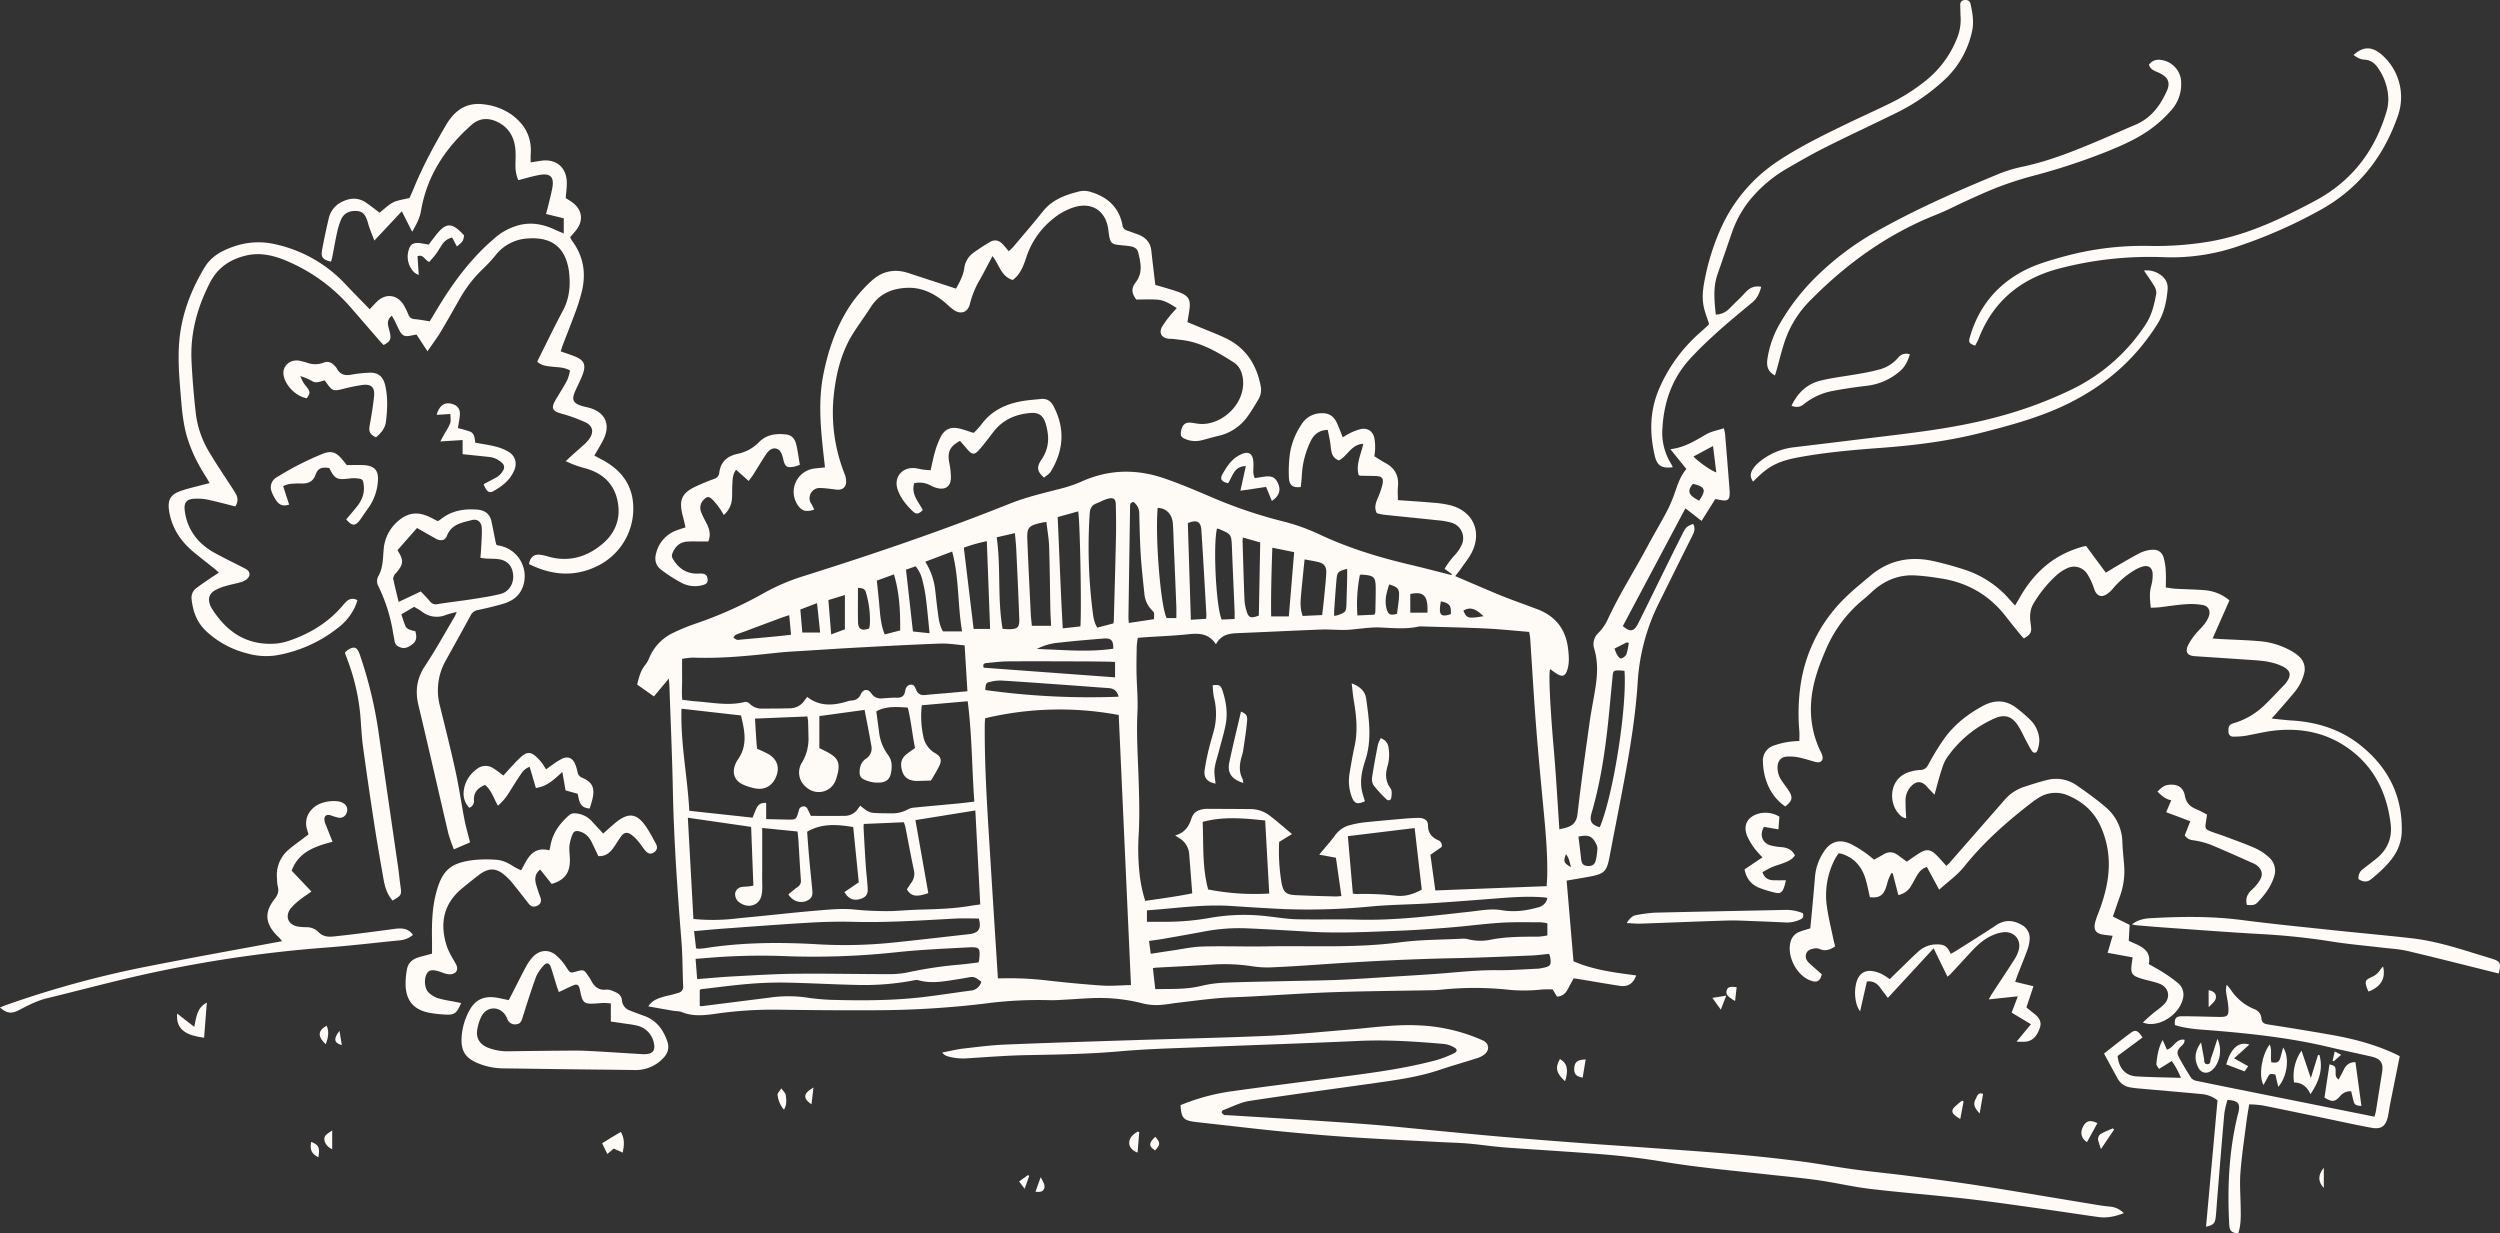 <svg xmlns="http://www.w3.org/2000/svg" width="1342" height="662.102" viewBox="0 0 1342 662.102">
  <rect x="0" y="0" width="1342" height="662.102" fill="#333333" stroke="none"/>
  <g id="Group_132" data-name="Group 132" transform="translate(-1518.477 -943.965)">
    <path id="Path_1218" data-name="Path 1218" d="M2010.66,1065.907l-3.925-2.858a41.99,41.99,0,0,1,5.5-7.381,20.99,20.99,0,0,0,3.887-5.927,8.632,8.632,0,0,0-5.747-11.462,36.323,36.323,0,0,0-7.069-1.26c-9.8-1.054-19.611-2-29.413-3.039a29.888,29.888,0,0,1-3.512-.792c-1.453-2.683-.723-5.141.293-7.649a48.327,48.327,0,0,0,2.646-7.425c.855-3.825-.05-4.779-3.937-4.9-2.64-.081-5.285-.087-7.93-.143-.219-.006-.431-.187-.862-.387-1.535-5.716,1.223-10.931,2.514-16.728-6.351.193-8.4,6.42-13.071,8.9a5.879,5.879,0,0,1-3.98-4.617c-.424-1.734-.468-3.563-.768-5.335-.355-2.078-.811-4.143-1.272-6.445-4.861.181-7.575,2.64-9.272,6.308a46.759,46.759,0,0,0-4.6,17.664c-.1,2.259-.4,4.511-.6,6.694-4.168.518-6.158-.8-6.363-4.923a72.494,72.494,0,0,1,.573-13.265,38.76,38.76,0,0,1,6.108-15.286,12.466,12.466,0,0,1,10.084-6.1c4.336-.337,7.125,1.2,8.978,5.179,1.111,2.384,2,4.873,3.157,7.749a35.594,35.594,0,0,1,3.432-2.028,29.138,29.138,0,0,1,6.326-2.445c3.675-.693,6.4,1.223,7.213,4.866a27.588,27.588,0,0,1,.406,5.709,36.956,36.956,0,0,1-.425,4.055c2.034,1.248,3.912,2.533,5.908,3.594,5.16,2.752,7.357,6.945,6.764,12.766-.231,2.228-.038,4.5-.038,7.176,6.427.461,12.648.823,18.844,1.391a53.015,53.015,0,0,1,9.939,1.535c11.549,3.338,16.3,13.87,11.106,24.708-1.541,3.207-3.9,6.034-5.934,9-.936,1.366-2,2.646-3.151,4.162,8.261,3.519,16.172,6.994,24.165,10.27,5.329,2.184,10.769,4.08,16.16,6.109,1.011.38,2.021.767,3.039,1.129,10.151,3.625,15.948,10.694,17.2,21.469.449,3.85.774,7.656-.43,11.418-1.061,3.3-2.732,3.887-5.678,1.978-1.2-.774-2.34-1.623-3.556-2.465-.918,2.658.212,22.7,1.984,43.033,1.241,14.207,2.015,28.446,3.012,42.977,1.386-.331,2.416-.542,3.414-.823,3.774-1.067,5.833-3.045,6.333-7.444,1.873-16.466,4.2-32.882,6.5-49.3.893-6.421,2.265-12.772,3.219-19.186.992-6.689,1.248-13.371-.711-20.01a8.157,8.157,0,0,1,2.122-8.6,25.883,25.883,0,0,0,4.942-7.025c6.288-13.677,14.444-26.324,21.5-39.577,3.276-6.146,6.882-12.123,10.139-18.281a73.306,73.306,0,0,0,4.3-9.871c1.64-4.636,3.013-9.365,6.426-13.3l-8.6-10.632c7.642-.88,13.345-4.617,19.266-8.011,2.74-1.566,6.065-2.122,9.428-3.232a24.743,24.743,0,0,1,.655,3q1.227,14.731,2.371,29.462c.48,6.314-.487,7.113-6.589,5.7-.231-.056-.468-.062-1.062-.131l-7.337,11.7-8.666-6.769-33.6,63.23c3.918,3.351,6.021,3.014,8.242-1.442,5.584-11.174,11.038-22.412,16.565-33.611q3.744-7.6,7.568-15.156c1.46-2.864,2.121-3.382,5.36-4.635,1.135,1.934.8,3.843-.112,5.715-1.254,2.6-2.6,5.148-3.875,7.731q-7.206,14.525-14.4,29.057a109.783,109.783,0,0,0-11.343,42.166c-1.447,23.2-5.877,45.959-10.251,68.727-1.611,8.374-3.27,16.734-4.842,25.114-1.511,7.993-2.771,9.334-10.694,10.807-3.994.742-8.005,1.4-12.379,2.164,1.235,14.5,2.452,28.82,3.68,43.289,10.788,4.724,22.231,6.065,33.668,7.605-1.691,4.5-4.467,6.253-8.972,5.56-7.363-1.129-14.7-2.421-22.051-3.637-.7-.119-1.41-.206-2.571-.368-.966,1.8-2,3.65-2.975,5.528-1.223,2.353-2.84,4.144-5.946,4.268l-2.334-3.831a51.408,51.408,0,0,0-5.815.032,86.664,86.664,0,0,1-19.062.006,173.011,173.011,0,0,0-34.94.08c-1.672.169-3.357.269-5.035.3-17.433.337-34.872.449-52.3,1.035-14.9.5-29.774,1.542-44.661,2.334-6.128.324-12.267.418-18.369.967-7.775.7-15.517,1.741-23.267,2.658a75.1,75.1,0,0,1-7.512.923,30.9,30.9,0,0,1-8.542-.7,93.259,93.259,0,0,0-27.852-2.97c-4.567.156-9.121.543-13.683.774-3.119.162-6.257.424-9.371.312a219.708,219.708,0,0,0-34.542,1.854,501.2,501.2,0,0,1-57.209,3.55c-18.038.119-36.076-.043-54.114-.3a219.884,219.884,0,0,0-33.78,2.3c-5.871.823-11.693,1.335-17.414-1-1.4-.574-3.07-.443-4.6-.705-4.324-.743-8.642-1.515-13.384-2.352,1.853-2.92,4.3-3.9,6.751-4.742,2.034-.705,4.181-1.073,6.276-1.622,1.042-.275,2.072-.606,3.108-.918a3.26,3.26,0,0,0,2.559-3.731c-.344-7.8-.257-15.636-.868-23.417-2.159-27.2-4.1-54.395-4.648-81.686-.375-18.387-1.192-36.762-1.822-55.137-.045-1.285-.176-2.559-.324-4.742l-8.024,9.6-9-6.383c.955-3.681,1.753-7.263,4.149-10.282a15.516,15.516,0,0,0,2.209-3.675,25.861,25.861,0,0,1,12.747-13.677,107.881,107.881,0,0,1,12.3-5.066,217.135,217.135,0,0,0,36.145-16.128,111.148,111.148,0,0,1,21.782-9.372c37.343-11.761,74.4-24.352,110.755-38.909,8.392-3.363,17.152-5.422,25.869-7.687a74.845,74.845,0,0,0,12.3-4.024c14.532-6.645,29.331-7.038,44.25-2,8.405,2.839,16.6,6.333,24.77,9.8a251.587,251.587,0,0,0,38.791,13.289,108.3,108.3,0,0,1,20.321,7.207c15.43,7.244,31.546,12.191,48.068,16.085,7.581,1.79,15.112,3.781,22.668,5.684ZM1862.081,1206.15c5.315-1.385,7.443-4.979,8.779-9.1,1.1-3.395,3.569-4.617,6.732-5.054a17.87,17.87,0,0,1,2.52-.106c7.456.031,14.906.056,22.363.131a16.9,16.9,0,0,1,10.126,3.313c4.093,3.076,7.924,6.5,12.229,10.083l-6.907,4.243a105.119,105.119,0,0,0,1.235,21.65c.961,5.235,2.346,6.633,7.549,6.9,7.2.375,14.413.511,21.62.717a29.242,29.242,0,0,0,3.02-.243l-2.939-20.541-8.96-1.666c3.145-3.8,6.04-7.019,8.6-10.482a13.832,13.832,0,0,1,8.2-5.435,53.919,53.919,0,0,1,6.7-1.329c6.807-.723,13.634-1.335,20.46-1.934,2.988-.262,6-.505,9-.549,3.382-.056,5.46,1.292,5.429,3.969-.051,4.13,2.015,6.445,5.471,8.03a2.944,2.944,0,0,1,1.835,3.625l-6.009,4.2c.861,6.264,1.729,12.516,2.64,19.117l59.755-2.3c.112-1.965.249-3.507.287-5.048.287-12.279-.862-24.483-2.016-36.688-1.4-14.825-2.825-29.65-3.974-44.5-1.217-15.685-2.1-31.4-3.157-47.107a29.5,29.5,0,0,0-.555-3.138c-7.931-.643-15.587-1.467-23.255-1.828-11.529-.549-23.066-.768-34.6-1.117a5.817,5.817,0,0,0-1.436.082c-7.406,1.615-14.85.649-22.286.442a72.362,72.362,0,0,0-7.856.555c-3.1.262-6.2.743-9.3.8-4.312.081-8.642-.362-12.947-.2-14.894.562-29.781,1.335-44.68,1.922-4.723.187-9.091.868-11.749,6-3.681-5.684-8.786-6.034-14.506-5.428-7.762.824-15.58,1.111-23.373,1.629-1.292.087-2.577.206-4.068.331a43.465,43.465,0,0,0-.568,4.467c-.1,4.686-.2,9.378-.124,14.057.118,7.088.835,14.195.5,21.252-.611,12.641.306,25.219.68,37.829.269,9,.486,18.032.05,27.017a123.827,123.827,0,0,0,.363,21.576,72.611,72.611,0,0,0,3.094,15.005c8.511-1.26,16.883-2.352,25.226-4.049-.555-7.25-1.054-14.076-1.622-20.9a10.823,10.823,0,0,0-5.466-8.822C1863.678,1207.229,1863.21,1206.9,1862.081,1206.15Zm-23.691,80.326c-2.208-48.667-4.386-96.648-6.583-144.966a171.92,171.92,0,0,0-71.7,1.759c-.076,1.2-.188,2.259-.194,3.319-.169,20.565,1.067,41.08,2.34,61.589q2.086,33.636,4.237,67.272c.15,2.378.3,4.762.468,7.406,1.123,0,2.065.025,3.008,0a175.26,175.26,0,0,1,24.465,1.279c9.552,1.061,19.129,2,28.713,2.621C1828.013,1287.074,1832.943,1286.6,1838.39,1286.476Zm-167.278-127.19c1.023.505,1.885.923,2.746,1.354,6.969,3.525,9.383,5.777,6.208,15.374-2.409,7.263-11.144,9.153-16.578,3.743a10,10,0,0,1-1.616-12.872,24.613,24.613,0,0,0,3.407-13.421c-.063-2.888-.113-5.771-.219-8.654a20.791,20.791,0,0,0-.4-2.508l-28.1,1.142c.281,4.555.524,8.722.806,12.89.074,1.179.243,2.353.355,3.357a61.6,61.6,0,0,1,6.1,2.832c4.455,2.664,5.952,6.782,4.355,11.375-1.816,5.21-5.884,7.949-11.088,7.082a27.567,27.567,0,0,1-7.182-2.234c-4.2-1.984-5.659-5.9-4.087-10.27a14.089,14.089,0,0,1,1.654-3.188c5.272-7.556,3.531-15.461,1.566-23.529-10.726-1.217-21.158-2.4-31.927-3.619-.574,18.725,3.239,36.532,4.187,54.807,11.486,1.242,22.687,2.452,33.979,3.669.8-1.959,1.391-3.65,2.177-5.241.925-1.865,2.459-2.851,5.1-2.67v8.692c4.043.094,7.63.187,11.218.256,4.874.087,4.874.081,6.209-4.461a3.477,3.477,0,0,0,.092-.349,2.546,2.546,0,0,1,2.434-2.252c1.317-.106,1.959.68,2.453,1.716.51,1.061,1.017,2.121,1.609,3.369,6.09,0,12.092.056,18.1-.019a8.5,8.5,0,0,0,7.281-3.981c.324-.487.711-.917,1.161-1.491a28.361,28.361,0,0,0,3.219,2.514,9,9,0,0,0,3.588,1.36c3.357.244,6.726.212,10.1.25a17.3,17.3,0,0,0,8.648-2.14,8.2,8.2,0,0,1,3.033-.917c8.254-.811,16.509-1.541,24.764-2.327,2.489-.237,4.96-.58,7.848-.923-1.334-17.988-1.222-35.839-3.574-53.877l-24.639,2.159a52.552,52.552,0,0,0,.86,16.94,12.935,12.935,0,0,0,6.341,8.785c2.944,1.728,3.662,3.582,2.3,6.633a88.933,88.933,0,0,1-4.629,8.08q-3.753.1-7.512.2a7.884,7.884,0,0,1-1.086-.056c-3.763-.406-5.871-2.071-6.844-5.4-1.2-4.1-.375-6.851,2.813-9.26,1.323-1,2.689-1.934,4.131-2.963-1.5-7.312-2.1-14.582-3.887-21.695-5.959-.386-11.556-.93-16.909,2.009.505,3.731.98,7.288,1.46,10.844a25.292,25.292,0,0,0,4.854,12.572c2.314,2.982,2.283,6.769,1.4,10.376-.668,2.721-2.59,4.168-5.472,4.412a16.883,16.883,0,0,1-8.76-1.6,3.815,3.815,0,0,1-2.434-3.65c-.068-3.051.768-5.69,3.388-7.537a6.426,6.426,0,0,0,2.983-6.527c-1.1-6.483-2.415-12.928-3.7-19.673l-24.278,3.326Zm18.176,42.371c-8.76-1.441-16.809-2.04-24.739,2.521.355,4.617.674,9.272,1.093,13.914.523,5.865,1.147,11.718,1.7,17.576.182,1.854.043,3.619-1.672,4.842-3.613,2.59-8.673,1.429-11.2-2.714,1.653-1.335,3.288-2.739,5.023-4.018a3.7,3.7,0,0,0,1.715-3.637c-.53-7.188-.9-14.394-1.347-21.588-.087-1.423-.281-2.833-.449-4.505l-18.974-1.891c0,9.24.025,17.988-.018,26.736-.013,3.22.318,6.558-.406,9.628-1.316,5.584-7.8,7.281-12.647,2.914a5.6,5.6,0,0,1-1.454-4.156,4.13,4.13,0,0,1,3.7-3.457c1.061-.181,2.158-.144,3.232-.262.9-.094,1.791-.262,2.851-.424l-1.2-31.565-33.973-4.91c1.017,18.475,2,36.388,2.983,54.345a106.986,106.986,0,0,0,22.324-.162c3.7-.425,7.412-.749,11.119-1.117,11.243-1.117,22.474-2.365,33.737-3.3,6.089-.512,12.272-1.08,18.331-.58a171.365,171.365,0,0,0,21.233.911c4.68-.194,9.359-.6,14.045-.743,9.253-.281,18.512-.455,27.672-2.021,1.747-.3,3.512-.511,5.516-.8l-2.634-50.433-32.177,5.179,6.919,39.184c-6.508,2.246-9.109,1.791-11.505-1.965.736-1.129,1.473-2.359,2.308-3.519a7.976,7.976,0,0,0,1.485-6.751c-1.659-7.749-3.063-15.548-4.6-23.323a23.538,23.538,0,0,0-.818-2.483l-21.507.923c-.05.855-.138,1.429-.107,1.99.369,6.72.718,13.446,1.167,20.159.275,4.193.824,8.373,1.055,12.566.175,3.151-1.061,4.667-4.013,5.554-3.618,1.079-6.263-.026-8.479-3.7l7.7-5.247Zm61.308-72.895-1.5-24.633c-4.46-.356-8.636-1.092-12.784-.955-13.807.48-27.609,1.223-41.411,1.959-10.438.555-20.877,1.229-31.309,1.885-5.154.324-10.327.555-15.456,1.117-14.943,1.628-29.874,3.169-44.948,2.564a37.515,37.515,0,0,0-5.753.693c0,4.08-.031,7.674.006,11.268.031,3.55-.319,7.119.088,10.669,2.627.319,4.873.693,7.137.849,8.83.605,17.645,2.558,26.531.324a3.1,3.1,0,0,1,2.458.892,8.88,8.88,0,0,0,6.826,2.689c4.929-.025,9.858-.019,14.781-.162a9.455,9.455,0,0,0,7.937-4.268c.38-.568.823-1.092,1.4-1.847,6.588,5.166,13.719,4.686,21.026,2.565a12.042,12.042,0,0,1,2.8-.642,5.268,5.268,0,0,0,4.96-3.444c1.336-2.771,3.87-2.933,5.615-.4a5.976,5.976,0,0,0,5.846,2.708c2.64-.162,5.285-.43,7.918-.355s3.994-1.023,4.418-3.582c.287-1.76,1.079-3.332,3.106-3.425,1.816-.088,2.24,1.566,2.808,2.857.961,2.171,2.552,2.958,4.9,2.7,4.3-.462,8.616-.761,12.928-1.142C1743.913,1129.386,1746.9,1129.105,1750.6,1128.762Zm312.151,140.986c-3.126.3-6.215.742-9.315.867-13.571.542-27.148,1.167-40.731,1.429-24.415.479-48.786,1.722-73.144,3.419-8.755.612-17.514,1.179-26.286,1.541a54.546,54.546,0,0,1-10.028-.636,97.087,97.087,0,0,0-20.49-.924c-10.314.668-20.64,1.136-30.966,1.7a15.651,15.651,0,0,0-1.622.281l1.266,11.25c8.317-.175,16.341.238,24.29-1.641a65.626,65.626,0,0,1,12.1-1.791c11.168-.462,22.349-.605,33.53-.868,9.615-.225,19.23-.3,28.839-.705s19.2-1.1,28.8-1.7c9.479-.6,18.955-1.111,28.414-1.9,9.228-.78,18.418-1.678,27.709-1.572,7.313.088,14.638-.505,21.951-.811a14.528,14.528,0,0,0,1.778-.306c4.861-.83,5.391-1.591,4.473-6.477A7.386,7.386,0,0,0,2062.746,1269.748ZM1849,1269.7c3.719-.567,7.138-1.123,10.563-1.609,5.7-.817,11.387-2.109,17.108-2.283,11.53-.344,23.08.118,34.61-.094,23.766-.443,47.562,1.011,71.284-2.146,11.156-1.486,22.531-1.392,33.805-1.984a8.907,8.907,0,0,1,2.851.281,27.381,27.381,0,0,0,12.779.168c8.292-1.572,16.728-1.5,25.145-1.535a34.212,34.212,0,0,0,4.767-.661v-6.5a25.875,25.875,0,0,0-3.781-.556c-7.087.013-14.189-.2-21.251.25-9.1.573-18.163,1.828-27.26,2.552-9.341.748-18.694,1.416-28.06,1.765-15.6.587-31.221,1.417-46.851.524-11.15-.636-22.306-1.335-33.468-1.816a100.537,100.537,0,0,0-23.317,1.629c-7.425,1.416-14.875,2.7-22.319,4.006-2.451.424-4.928.729-7.536,1.111Zm-92.287-18.937c-4.193,0-8.4-.187-12.573.032-18.125.961-36.232,2.227-54.413,1.76-7.918-.207-15.873-.031-23.784.43-15.835.923-31.659,2.146-47.482,3.288-4.755.344-9.51.83-14.6,1.279l1.079,9.24a9.926,9.926,0,0,0,1.585.194c1.079-.063,2.158-.144,3.225-.312,19.941-3.126,39.969-3.238,60.067-2.108a250.694,250.694,0,0,0,38.91-.687c14.225-1.416,28.42-3.131,42.633-4.7C1756.672,1258.592,1758.238,1256.165,1756.716,1250.761Zm-151.186,32.527c6.6-.506,12.8-1.1,19.018-1.436,11.15-.586,22.306-1.316,33.462-1.435,16.578-.174,33.162.194,49.74.2a50.307,50.307,0,0,0,10.75-.923,217.193,217.193,0,0,1,27.753-4.168c3.45-.293,6.888-.793,10.326-1.192a15.04,15.04,0,0,0,.356-1.634c.611-6.153.25-6.757-6-6.433-12.585.661-25.2,1.222-37.736,2.52a415.464,415.464,0,0,1-57.564,2.271,351.12,351.12,0,0,0-38.185.368c-4.162.306-8.317.642-12.779.986Zm274.289-48.119a130.558,130.558,0,0,0,32.8,2.184c-.743-13.284-1.46-26.187-2.185-39.221-11.406-1.173-22.355-2.271-33.561.768C1877.4,1211.035,1876.562,1223.07,1879.819,1235.169Zm-32.863,17.359c3.557,0,6.8.037,10.028-.006a133.908,133.908,0,0,0,23.666-2.078,105.781,105.781,0,0,1,31.6-.811c5.01.549,10.014,1.41,15.038,1.528,10.931.257,21.888-.093,32.82.2,20.272.549,40.3-2.089,60.366-4.273,5.615-.611,11.243-1.766,16.871-.8,6.707,1.148,13.12.325,19.567-1.51a6.4,6.4,0,0,0,5.022-5.06c-.536-.107-.986-.231-1.441-.275-8.66-.749-17.289-.138-25.925.536-11.979.936-23.959,1.878-35.951,2.64-10.2.642-20.435.692-30.6,1.591a349.345,349.345,0,0,1-47.182,1.5c-9.6-.449-19.2-1.061-28.795-1.691-12.541-.823-24.97.636-37.417,1.735-2.49.218-4.973.406-7.663.624Zm-88.892,32.151c-3.906-2.882-3.906-2.869-8.311-2.046-1.654.313-3.313.568-4.973.83-6.882,1.067-13.751,2.409-20.7.362a4.813,4.813,0,0,0-2.121.113,140.97,140.97,0,0,1-29.381,2.5c-12.965-.238-25.925-1.011-38.89-1.266a198.893,198.893,0,0,0-20.129.654c-8.717.712-17.4,1.9-26.094,2.9-.175.025-.324.293-.555.506v8.4a2.857,2.857,0,0,0,.862.212c12.148-1.522,24.289-3.076,36.437-4.586a69.826,69.826,0,0,1,19.387-.175,120.248,120.248,0,0,0,15.043,1.366c16.222.412,32.444.356,48.586-1.56,8.335-.992,16.628-2.32,24.952-3.407A6.441,6.441,0,0,0,1758.064,1284.678Zm232.611-82.478-35.858,4.348,2.689,30.829a15.906,15.906,0,0,0,2.052.237,152.848,152.848,0,0,1,21.226.911c4.7.531,9.254-.83,13.708-3.263ZM1828.95,1092.349a10.822,10.822,0,0,0,.225-1.3c.4-15.106.848-30.212,1.167-45.323.125-5.752.049-11.512-.1-17.264-.082-2.864-1.086-3.75-3.894-3.126-2.283.512-4.386,1.81-6.614,2.646-2.646.992-3.363,2.983-3.513,5.6a276.005,276.005,0,0,0,1.474,51.363c.424,3.251.648,6.651,2.627,9.677Zm-17.7,1.6c.686-10.183-.256-58.538-1.223-61.739l-10.987,3.063c.936,20.066,1.591,39.776,2.733,59.736Zm-18.269-56.13c-1.535.293-2.358.424-3.169.611-6.452,1.523-7.332,2.49-7.063,9.066.536,13.321,1.21,26.642,1.86,39.957.1,2,.374,3.993.58,6.171h10.326c-.144-3.088-.343-5.959-.4-8.829-.225-11.168-.287-22.343-.655-33.505C1794.321,1046.889,1793.523,1042.509,1792.986,1037.823Zm310.323,79.97c-.893-.069-1.585-.156-2.285-.181-3.706-.1-3.824.038-4.148,3.662-.431,4.786-.931,9.565-1.367,14.351-1.822,19.76-4.274,39.4-9.864,58.526-1.279,4.386-.069,6.327,4.392,7.625C2097.231,1184.823,2104.737,1137.66,2103.309,1117.793ZM1742.4,1053.771l-14.445,5.472a35.659,35.659,0,0,1,5.242,14.363c.5,4.043.867,8.1,1.429,12.136.523,3.75.835,7.587,2.838,10.907h10.264C1745.286,1082.472,1746.234,1068.084,1742.4,1053.771Zm27.073,41.5c1.341.081,2.4.206,3.462.194,4.548-.05,5.653-.949,5.5-5.423-.43-12.484-1.036-24.957-1.623-37.436-.125-2.739-.443-5.472-.717-8.723l-9.783,2.24C1768.653,1062.506,1766.637,1078.835,1769.476,1095.269Zm-6.695.038c-.593-15.861-1.173-31.272-1.766-47.095a80.959,80.959,0,0,0-12.348,3.488c1.772,14.706,3.507,29.082,5.259,43.607Zm89.953-64.99c-1.441,15.792,1.6,53.235,4.842,59.181h5.172c0-2.247.068-4.274-.012-6.3q-.627-16.022-1.317-32.045c-.169-4.081-.243-8.168-.524-12.242C1860.533,1033.705,1857.414,1030.511,1852.734,1030.317Zm-2,59.767c.169-3.382.262-3.475-.974-4.7a14.27,14.27,0,0,1-4.168-8.935c-.717-6.913-1.5-13.827-1.947-20.765-.468-7.413-.6-14.856-.8-22.287a7.4,7.4,0,0,0-3.17-6.271c-2.021.462-1.754,1.9-1.772,3.207q-.441,29.145-.862,58.295c-.018,1.048.094,2.1.163,3.481Zm-18.974,41.617c-.912-3.544-2.9-4.474-5.542-4.648-7.543-.512-15.081-1.117-22.624-1.654-11.611-.824-23.223-1.672-34.84-2.39a22.075,22.075,0,0,0-5.7.649c-2.509.518-2.6.78-2.876,4.449A406.066,406.066,0,0,0,1831.764,1131.7Zm-1.909-18.631c-1.161-.069-2.215-.168-3.27-.181-4.686-.068-9.372-.137-14.057-.149-13.334-.037-26.667-.106-40-.019-3.712.025-7.425.505-11.132.848-1.3.118-2.851.2-2.033,2.558l70.493,5.179Zm54.7-71.6c-2.165,9.353-.418,42.771,2.577,48.836l6.908-.337c0-1.591.043-2.888-.012-4.174-.469-11.274-.993-22.549-1.423-33.83-.281-7.462-.225-7.469-7.1-10.357A5,5,0,0,0,1884.555,1041.467Zm-5.809,48.406a21.461,21.461,0,0,0,.131-2.271c-.873-15.1-1.691-30.205-2.683-45.3-.312-4.742-2.5-5.8-7.275-3.769.536,17.14,1.079,34.367,1.628,51.856Zm44.387-1.279,2.864-34.5-11.724-2.4c-.412,12.472-.786,24.583-.636,36.9Zm17.92-.73c.393-3.575.767-6.651,1.061-9.733.418-4.286.9-8.579,1.117-12.878.168-3.219-1.055-4.991-3.8-5.709-2.621-.686-5.316-1.073-7.837-1.56-.693,6.863-1.422,13.4-1.972,19.947-.287,3.419-.381,6.876.961,10.407Zm-34.017.287.737-39.277-9.291-2.626a17.845,17.845,0,0,0-.181,1.853c.318,10.538.611,21.089,1.023,31.627a24.582,24.582,0,0,0,1.023,5.64C1901.477,1089.367,1902.543,1089.81,1907.036,1088.15Zm-192.522,7.955c.075-10.314-.375-20.178-3.357-30.08l-9.171,3.344c.53,5.291,1.079,10.058,1.472,14.831.393,4.754.893,9.465,2.751,14.063Zm15.779,1.51c-.661-6.433-1.179-12.385-1.916-18.312a76.773,76.773,0,0,0-1.859-9.865,18.2,18.2,0,0,0-3.718-7.749l-5.166,1.809c1.248,11.125,2.483,22.119,3.724,33.181Zm238.819-9.958a5.387,5.387,0,0,0,.461-1.3c.088-3.956.193-7.918.207-11.873.018-7.281-.549-7.862-7.918-8.355-.1-.006-.206.087-.605.262a82.3,82.3,0,0,0-1.3,21.682Zm-314.166.262c-1.579.512-2.714.836-3.813,1.242q-10.117,3.762-20.222,7.556c-1.572.586-3.194,1.067-4.717,1.765-.524.243-.817.992-1.217,1.5a8.833,8.833,0,0,0,1.847,1.135,4.81,4.81,0,0,0,1.785-.05c5.977-.536,11.961-1.061,17.938-1.628,3.057-.287,6.1-.637,9.372-.986Zm173.947,18c.107-4.442-1.111-5.784-5.154-5.459-8,.643-16.01,1.3-23.984,2.222a31.243,31.243,0,0,0-11.886,3.388C1801.577,1106.488,1815.255,1107.935,1828.893,1105.92Zm-144.055-28.807-8.865,2.7,1.5,18.443,7.362-2.752Zm269.6-14.076c-4.873,1.31-5.347,1.716-5.709,5.8-.493,5.5-.849,11.006-1.241,16.515-.063.911-.006,1.822-.006,2.976a18.715,18.715,0,0,0,2.071-.449c4.131-1.491,4.4-1.865,4.524-6.177s.256-8.641.356-12.965C1954.48,1066.862,1954.442,1064.99,1954.442,1063.037Zm-292.459,34.2h9.572l-1.666-15.779-8.972,3.419Zm416.629,109.539c.5,4.118,1,7.98,1.41,11.848.287,2.67,1.03,3.65,3.27,3.913,2.571.3,4.143-.7,4.7-3.276a43.3,43.3,0,0,0,.8-6.015,4.811,4.811,0,0,0-.592-2.365C2085.969,1206.456,2084.022,1205.65,2078.613,1206.78Zm-386.755-133.523c0,6.3-.106,12.417.044,18.525.087,3.725,2.078,4.755,5.971,3.276a22.132,22.132,0,0,0,.381-2.371,52.107,52.107,0,0,0-2.159-17.059C1695.583,1073.718,1694.191,1073.394,1691.858,1073.257Zm285.184-1.828c-1.5,4.48-2.639,8.7-1.385,13.171.854,3.051,2.046,3.6,5.565,2.6.362-2.939.88-6,1.073-9.066C1982.557,1073.868,1981.683,1072.82,1977.042,1071.429Zm20.515,15.137c.443-9-2-11.618-9.215-9.977v9.977Zm142.765-83.782c3.182,3.2,9.633,7.668,12.285,8.5l-1.754-14.17Zm3.075,23.66c3.968-5.747,3.338-7.381-3.3-9.022C2136.764,1021.233,2137.594,1023.629,2143.4,1026.443Zm-37.792,76.438-.948-.411-6.664,3.369a19.261,19.261,0,0,0,1.3,3.276c.53.843,1.579,2.2,2.065,2.065a4.61,4.61,0,0,0,2.951-2.146A33.742,33.742,0,0,0,2105.6,1102.881Zm-100.841-22.349c-1.341,7.319-.256,8.654,5.342,6.851C2010.391,1082.8,2009.349,1081.412,2004.763,1080.532Zm22.9,7.949c-4.474-4.293-7.257-5.023-10.8-3.032C2018.54,1089.648,2019.288,1089.872,2027.662,1088.481ZM2074.62,1223.2c-.743-2.316-.93-4.849-2.727-6.939C2070.376,1220.113,2070.7,1221,2074.62,1223.2Z" transform="translate(287.192 186.262)" fill="#fefbf7"/>
    <path id="Path_1219" data-name="Path 1219" d="M1640.9,1063.1c1.4-1.485,2.583-2.826,3.862-4.068,4.723-4.593,10.85-3.887,14.325,1.709a40.462,40.462,0,0,1,2.546,5.166,3.483,3.483,0,0,0,3.151,2.471c2.845.249,5.672.8,8.335,1.2,2.964-4.842,5.659-9.515,8.611-14.02,7.338-11.206,15.667-21.588,25.912-30.336a32.208,32.208,0,0,1,14.55-7.543c6.4-1.31,12.4,0,18.194,2.739,1.378.649,2.8,1.2,4.68,2v-8.13l-9.51-2.327c.518-2,1.024-3.806,1.46-5.628.668-2.8,1.411-5.6,1.916-8.43,1.036-5.815-1.023-7.949-6.9-6.9-3.763.668-7.437,1.81-11.38,2.8a19.437,19.437,0,0,1-1.517-7.625c-.006-2.889.213-5.784-.012-8.654-.531-6.676-3.475-11.98-9.677-14.987-4.83-2.34-9.621-2.146-13.8,1.523-14.12,12.429-24.028,27.4-27.216,46.228-.68,4.018-2.49,7.369-4.736,11.218l-5.56-11-14.737,15.729c-.973-2.527-1.81-4.6-2.571-6.7-.449-1.241-.761-2.533-1.167-3.787-1.26-3.831-2.8-5.247-5.859-5.4-3.7-.187-6.713,1.092-8.254,4.573a37.89,37.89,0,0,0-2.215,7.213c-.942,4.218-1.653,8.48-2.483,12.722-.181.917-.474,1.81-.717,2.714-4.405-1.092-5.5-2.327-4.8-6.221,1.042-5.784,2.283-11.543,3.637-17.258a12.882,12.882,0,0,1,7.394-8.816c4.461-2.166,8.816-2.115,12.94.836,2.334,1.666,4.593,3.426,6.888,5.153,2.528-1.965,4.674-4.2,7.289-5.515,2.464-1.241,5.415-1.523,8.791-2.39.468-1.055,1.3-2.77,2.009-4.53,4.873-12.067,11.062-23.46,17.619-34.666a32.829,32.829,0,0,1,3.1-4.418c4.629-5.54,10.551-7.65,17.682-6.57a31.955,31.955,0,0,1,14.344,5.447c7.244,5.241,11,12.216,10.3,21.332-.1,1.273-.012,2.559-.012,4.305,2.127-.337,3.749-.593,5.365-.842,8.217-1.279,13.92,3.444,14.026,11.773.037,2.62-.362,5.247-.586,8.217.762.493,1.747,1.117,2.72,1.753,6.351,4.149,7.25,10.519,2.289,16.191-.86.992-1.715,1.99-2.664,3.088a15.266,15.266,0,0,0,1.049,1.9c6.171,8.267,7.649,17.47,5.228,27.341a106.574,106.574,0,0,1-3.432,10.988c-2.14,5.865-4.48,11.655-6.707,17.489-.424,1.1-.742,2.234-1.173,3.556,2.571.9,4.942,1.666,7.263,2.571,5.271,2.046,6.489,4.524,4.529,9.8-1.167,3.145-2.764,6.121-4.112,9.2-1.878,4.281-1.079,6.1,3.37,7.637,1.241.424,2.558.636,3.837.967,9,2.34,12.123,9.041,7.955,17.327-1.4,2.776-3.063,5.422-4.786,8.448,1.411.742,2.746,1.448,4.075,2.159,8.592,4.592,14.8,11.1,16.435,21.058a34.237,34.237,0,0,1-17.009,35.059c-12.834,7.125-25.737,6.351-38.577-.069.673-3.643,2.495-5.266,5.79-5a24.3,24.3,0,0,1,4.561,1c11.187,3.17,21.052.131,29.494-7.169,7.194-6.227,9.733-14.575,7.424-23.853-2.284-9.178-8.885-14.288-17.77-16.553a55.88,55.88,0,0,1-9.783-3.65c1.217-1.142,2.122-2.028,3.064-2.87,2.327-2.084,4.7-4.118,7-6.233a17.874,17.874,0,0,0,2.646-2.939c2.452-3.568,1.885-6.776-1.96-8.729a87.56,87.56,0,0,0-10.057-3.862c-1.691-.605-3.5-.911-5.148-1.6-2.439-1.036-2.963-2.452-1.89-4.929a35.584,35.584,0,0,1,2.14-3.743c1.7-2.9,3.543-5.728,5.066-8.723a26.4,26.4,0,0,0,1.44-5.035c-3.131-1.791-6.157-1.678-9.115-2-2.926-.325-5.977-.431-8.51-2.714.586-1.217,1.092-2.278,1.622-3.332,4.049-8.049,7.949-16.179,12.2-24.115,3.65-6.807,4.137-13.939,3.2-21.351-.013-.119-.037-.237-.056-.356-1.959-12.2-9.084-17.82-21.545-17.033a23.544,23.544,0,0,0-17.744,9.01,78.518,78.518,0,0,1-6.863,7.387,69.143,69.143,0,0,0-12.148,15.586c-3.469,6.04-6.832,12.148-10.432,18.113-2.1,3.481-4.568,6.738-7.125,10.476l-5.909-9c-1.155.231-2.3.474-3.444.686-2.877.537-4.187-.043-5.61-2.67-.967-1.791-1.785-3.669-2.7-5.5-.406-.817-.892-1.591-1.46-2.6a5,5,0,0,0-2,5.253c.269,1.417.743,2.789,1.03,4.2.649,3.251-.031,4.493-3.469,6.289-.767-.823-1.6-1.66-2.377-2.558-5.123-5.9-10.2-11.836-15.343-17.72a93.687,93.687,0,0,0-33.786-24.664c-7.057-3.045-14.351-4.929-22.1-3.151-8.617,1.978-15.387,6.44-19.549,14.525-6.788,13.171-10.65,27.054-9.951,41.929.449,9.6,1.267,19.186,2.352,28.726a52.617,52.617,0,0,0,7.469,20.908c3.619,6.083,7.631,11.936,11.462,17.895a48.452,48.452,0,0,1,2.645,4.292,5.87,5.87,0,0,1-.461,6.446c-5.11-1.273-10.083-2.633-15.112-3.7a27.948,27.948,0,0,0-6.813-.424c-4.025.156-5.684,2-5.2,6.058a28.384,28.384,0,0,0,9.54,18.462,36.964,36.964,0,0,0,6.794,4.7c5.379,2.92,10.895,5.59,16.341,8.4,2.565,1.323,2.846,3.806.562,5.634a9.225,9.225,0,0,1-3.2,1.566c-2.646.761-5.379,1.241-8.018,2.04a25.09,25.09,0,0,0-5.952,2.421c-3.007,1.86-3.669,4.517-2.409,7.818a8.013,8.013,0,0,0,.6,1.31c7.718,12.566,18.344,20.178,33.705,19.423a29.191,29.191,0,0,0,7.749-1.5c11.38-3.8,21.345-9.833,29.194-19.08a21.7,21.7,0,0,1,1.96-2.109,4.607,4.607,0,0,1,5.871-.63c-.473,1.279-.836,2.521-1.372,3.681a30.384,30.384,0,0,1-9.328,11.293,72.7,72.7,0,0,1-33.287,14.644,36.759,36.759,0,0,1-15.355-1.148,49.765,49.765,0,0,1-22.168-12.192c-4.854-4.7-6.863-10.588-7.549-17.09a6.361,6.361,0,0,1,2.826-5.9c2.277-1.759,4.7-3.344,7.075-4.973,1.467-1.011,2.97-1.966,4.767-3.151-.917-.83-1.554-1.479-2.258-2.041-3.756-3.007-7.574-5.934-11.274-9-6.87-5.709-11.624-12.729-13.116-21.726-1.017-6.133.481-9.1,6.308-11.143,3.5-1.223,7.157-2.015,10.745-2.982,1.372-.368,2.758-.693,4.66-1.167-.923-1.56-1.654-2.876-2.465-4.149-5.328-8.392-9.4-17.321-11.218-27.141a112.913,112.913,0,0,1-1.472-11.425c-.893-11.012-2.09-22.019-1.192-33.1,1.185-14.569,6.277-27.828,13.758-40.194,3.587-5.915,9.553-9.01,15.941-11.138a39.96,39.96,0,0,1,22.019-1.042,72.863,72.863,0,0,1,37.586,21.495C1632.155,1054.205,1636.471,1058.542,1640.9,1063.1Z" transform="translate(76.038 46.87)" fill="#fefbf7"/>
    <path id="Path_1220" data-name="Path 1220" d="M1727.49,1075.1a113.693,113.693,0,0,1,27.222-7.406c18.569-2.6,37.168-4.948,55.755-7.337,18.238-2.353,36.482-4.636,54.289-9.4a59.956,59.956,0,0,0,9.365-3.612c2.084-.954,2.084-2.277.069-3.331a14.033,14.033,0,0,0-5.035-1.717c-15.33-1.348-30.667-2.371-46.1-1.659-27.984,1.285-55.993,2.177-83.988,3.325-14.657.606-29.344.937-43.944,2.234-16.684,1.478-33.368,1.76-50.077,2.059-10.576.194-21.133,1.03-31.7,1.691a29.848,29.848,0,0,1-11.044-1.1,5.5,5.5,0,0,1-2.764-1.985c3.806-.723,7.588-1.678,11.425-2.133,7.511-.88,15.049-1.828,22.6-2.14,23.067-.954,46.153-1.642,69.227-2.383,24.04-.774,48.094-1.266,72.121-2.322,13.8-.611,27.572-2.083,41.348-3.176,13.053-1.035,26.044-3.088,39.2-2.42a93.732,93.732,0,0,1,34.172,8.024c3.326,1.5,3.994,4.773,1.286,7.307a11.824,11.824,0,0,1-4.386,2.314c-6.62,2.14-13.341,3.994-19.928,6.228-9.734,3.294-19.8,4.948-29.906,6.4-24.021,3.451-48.093,6.595-72.083,10.258-4.88.742-9.5,3.207-14.214,4.955-.406.155-.948,1.023-.83,1.309a3.075,3.075,0,0,0,1.391,1.3c.381.206.943.056,1.423.088,15.236.942,30.479,1.847,45.716,2.839,11.393.742,22.792,1.491,34.179,2.427,10.9.9,21.776,2.065,32.67,3.095,11.842,1.117,23.691,2.3,35.546,3.3,14.25,1.21,28.52,2.309,42.783,3.382,11.393.861,22.793,1.584,34.186,2.4,15.467,1.123,30.947,2.127,46.4,3.462q17.95,1.553,35.839,3.831c9.771,1.229,19.461,3.064,29.225,4.38s19.58,2.221,29.35,3.494c13.11,1.7,26.224,3.395,39.277,5.436,20.534,3.212,41.018,6.719,61.527,10.082,2.49.406,4.991.792,7.5.992a11.8,11.8,0,0,1,7.238,3.5c-4.5,1.748-8.91,2.714-13.49,2.09-10.121-1.379-20.21-2.982-30.324-4.392-13.453-1.866-26.885-3.863-40.375-5.391-17.2-1.953-34.467-3.263-51.649-5.29-9.41-1.111-18.681-3.326-28.071-4.674-8.917-1.279-17.9-2.083-26.855-3.076-18.867-2.084-37.779-3.775-56.534-6.888-10.3-1.71-20.709-2.976-31.116-3.85-17.851-1.491-35.74-2.452-53.6-3.787-6.589-.487-13.133-1.51-19.717-2.09-4.785-.424-9.6-.511-14.4-.768-15.966-.848-31.939-1.565-47.893-2.6-12.473-.811-24.933-1.884-37.38-3.082-12.08-1.16-24.135-2.62-36.2-3.949-3.581-.4-7.169-.786-10.744-1.223C1729.043,1083.343,1727.882,1082.064,1727.49,1075.1Z" transform="translate(424.71 462.096)" fill="#fefbf7"/>
    <path id="Path_1221" data-name="Path 1221" d="M1682.115,1130.811c-6.027-4.23-9.421-10.014-11.069-16.884a35.1,35.1,0,0,1-.892-7.125,8.39,8.39,0,0,1,5.446-8.542,42.347,42.347,0,0,1,7.956-2.065,58.661,58.661,0,0,1,6.146-.543c0-1.934.119-3.681-.019-5.416a107.8,107.8,0,0,1,.542-23.728,81.612,81.612,0,0,1,23.785-47.463c4.318-4.318,9.141-8.155,13.82-12.1,9.908-8.373,21.339-10.632,33.8-7.861,5.853,1.3,11.654,2.926,17.345,4.8a54.289,54.289,0,0,1,23.9,16.179c.786.886,1.585,1.759,2.608,2.889.9-1.529,1.685-2.82,2.434-4.137,6.533-11.536,15.4-20.509,27.927-25.475,1.56-.618,3.158-1.154,4.755-1.672.9-.293,1.84-.462,2.969-.736l10.657,14.369c2.258-1.366,4.362-2.689,6.514-3.93,3.956-2.278,7.862-4.655,11.936-6.689a17.668,17.668,0,0,1,6.189-1.66c3.188-.293,5.41,1.111,6.377,4.156a31.775,31.775,0,0,1,1.142,7.418c.186,2.733.043,5.49.043,8.647,1.76.238,3.5.593,5.254.693,5.035.287,10.095.349,15.124.736a23.561,23.561,0,0,1,13.771,5.509l-9.048,20.447c1.691.124,2.933.231,4.18.3,7.2.381,14.413.574,21.588,1.2a41.552,41.552,0,0,1,15.124,4.467,24.541,24.541,0,0,1,5.372,3.568,8.977,8.977,0,0,1,2.8,9.49,25.414,25.414,0,0,1-5.129,9.827c-3.038,3.719-6.245,7.306-9.39,10.938-.767.88-1.572,1.735-2.9,3.195,4.074.4,7.463.836,10.863,1.042,13.8.836,26.431,4.836,37.28,13.627,14.413,11.68,22.025,26.643,21.769,45.4a24.54,24.54,0,0,1-4.367,13.864c-3.295,4.823-7.619,8.647-12.086,12.31-2.165,1.778-4.417,1.472-6.738-.025a5.65,5.65,0,0,1,2.509-5.528c2.1-1.617,4.155-3.283,6.257-4.88,6.371-4.83,9.416-11.255,8.461-19.161-1.971-16.44-8.661-30.46-22.361-40.387-11.948-8.66-25.538-11.387-40.02-9.809-5.234.574-10.382,1.934-15.592,2.8a38.857,38.857,0,0,1-6.433.449,2.417,2.417,0,0,1-2.658-2.39c-.063-1.654-.225-3.444,1.653-4.393a11.151,11.151,0,0,1,1.692-.6,39.85,39.85,0,0,0,15.454-8.991c4.013-3.787,7.737-7.887,11.587-11.849.081-.087.155-.181.231-.274,3.594-4.592,2.869-7.288-2.552-9.652-4.486-1.959-9.246-2.546-14.051-2.876q-16.013-1.1-32.027-2.146c-4.08-.269-5.391-2.2-3.631-5.971a31.506,31.506,0,0,1,4-5.94c1.41-1.791,3.163-3.307,4.567-5.1a16.283,16.283,0,0,0,2.515-4.324c1.06-2.914-.113-5.541-3.17-6.133a37.9,37.9,0,0,0-9.628-.4c-4.548.306-9.065,1.086-13.6,1.6-1.516.175-3.052.181-4.743.268-.48-4.137-.848-7.874.207-11.7a20.8,20.8,0,0,0,.773-6.726c-.212-3.263-2.458-4.624-5.571-3.637a19.045,19.045,0,0,0-4.543,2.14,44.683,44.683,0,0,0-11.156,9.59,14.162,14.162,0,0,1-3.762,3.289c-2.34,1.41-4.436.767-5.74-1.647-.679-1.248-.949-2.714-1.547-4.018a31.746,31.746,0,0,0-2.957-5.715,8.4,8.4,0,0,0-10.614-2.783,22.314,22.314,0,0,0-5.684,3.713,65.928,65.928,0,0,0-12.254,15.043c-2.221,3.6-2.177,7.525-1.578,11.525.611,4.1.112,5.1-3.694,7.406-.6-.649-1.266-1.3-1.853-2.022-2.571-3.182-5.166-6.339-7.656-9.577-9.1-11.843-21.114-18.656-35.846-20.746a119.132,119.132,0,0,0-13.925-1.547c-8.7-.206-16.154,3.126-22.475,9.053-1.491,1.391-3.007,2.764-4.592,4.049a70.1,70.1,0,0,0-20.166,27.273c-3.962,9.178-7.25,18.562-7.749,28.707a51.61,51.61,0,0,0,4.979,25.176,14.77,14.77,0,0,1,1.024,2.3c.792,2.858-.718,4.368-3.62,3.613-3.019-.786-5.983-1.828-9.034-2.433a22.843,22.843,0,0,0-6.763-.381c-2.82.312-4.361,2.346-4.56,5.2a12.31,12.31,0,0,0,2.314,7.8c1.2,1.8,2.577,3.482,3.737,5.3C1686.345,1125.988,1685.94,1127.835,1682.115,1130.811Z" transform="translate(794.67 246.07)" fill="#fefbf7"/>
    <path id="Path_1222" data-name="Path 1222" d="M1792.41,1023.316c-3.494-2.24-6.664-4.274-10.463-4.536-3.694-.256-7.419-.056-11.269-.056-2.5-3.338-2.839-5.9-.281-9.247,4-5.222,2.615-10.694,1.273-16.191-.511-2.1-2.439-2.889-4.417-3.195-2.134-.331-4.305-.449-6.452-.724-3.038-.381-3.906-1.148-4.548-4.174-.343-1.635-.449-3.326-.736-4.979-1.629-9.278-8.661-13.72-17.739-11.2a34.041,34.041,0,0,0-11.942,6.5,43.819,43.819,0,0,0-14.269,20.815c-1.241,3.65-2.521,7.281-5.241,10.164-.568.6-1.223,1.111-1.935,1.741-6.326-1.878-7.257-8.255-10.888-12.841-.455.855-.811,1.522-1.16,2.184-1.872,3.494-3.682,7.019-5.622,10.47a48.113,48.113,0,0,0-5.322,12.934c-1.042,4.6-4.9,6.015-8.773,3.282-1.666-1.173-3.095-2.658-4.662-3.974-5.9-4.929-12.522-8.186-20.365-7.855-7.912.331-14.718,3.076-19.267,10.083-2.876,4.436-5.959,8.735-8.873,13.147-6.576,9.964-9.59,21.126-10.981,32.831a89.12,89.12,0,0,0,5.64,43.857,11.307,11.307,0,0,1,.824,4.193c-.05,3.051-2.152,4.586-5.228,4.212-2.977-.368-5.958-.8-8.948-.879A5.336,5.336,0,0,0,1595.5,1124a5,5,0,0,0,.785,4.436,22.48,22.48,0,0,1,1.5,3.057c-4.623,1.51-6.92.692-9.172-2.97a12.607,12.607,0,0,1,8.86-19.018c1.878-.287,3.788-.417,6.1-.661-.43-3.894-.861-7.662-1.254-11.431-1.329-12.822-2.14-25.669.38-38.422,2.721-13.777,7.344-26.917,15.4-38.535a73.384,73.384,0,0,1,10.513-11.792c5.622-5.2,12.367-6.6,19.772-4.156,8.423,2.783,16.865,5.522,25.525,8.355,1.891-3.313,3.813-6.888,4.455-10.975a11.913,11.913,0,0,1,4.493-7.967,103.965,103.965,0,0,1,9.327-6.1c2.352-1.41,4.655-.949,6.57.973,1.185,1.185,2.214,2.527,3.5,4.011,1.029-.992,1.74-1.566,2.314-2.246,5.335-6.352,10.775-12.616,15.941-19.1,5.129-6.445,12.3-9,19.829-10.844a11.977,11.977,0,0,1,6.027.393c8.94,2.708,15.081,8.267,16.9,17.764a3.238,3.238,0,0,0,2.29,2.851c1.928.655,3.837,1.385,5.759,2.059,4.367,1.529,7.038,4.4,7.5,9.159.411,4.181.954,8.348,1.441,12.522.206,1.779.418,3.557.649,5.522,2.271.655,4.455,1.254,6.614,1.916,2.178.668,4.379,1.285,6.495,2.128,4.7,1.859,5.884,3.912,5.235,8.91-.287,2.246-.705,4.48-1.111,7.019,2,.824,3.981,1.622,5.946,2.452,5.086,2.14,10.3,4.03,15.231,6.489,10.445,5.229,16.022,14.12,18.15,25.376a10.039,10.039,0,0,1-1.3,7.294c-1.94,3.17-3.781,6.427-6.015,9.39a26.121,26.121,0,0,1-15.36,10.04c-3.039.7-6.028,1.622-9.054,2.377a13.614,13.614,0,0,1-8.161-.443c-2.82-1.042-3.363-1.984-2.776-4.873.6-2.957,2.24-4.373,4.935-4.149,1.554.131,3.088.474,4.642.63,11.948,1.21,25.264-10.794,23.535-24.209-.468-3.65-1.885-6.819-4.991-8.8-7.394-4.736-14.938-9.247-23.616-11.268-2.907-.68-5.921-.892-8.891-1.285-.83-.106-1.691,0-2.521-.125-3.775-.561-5.191-3.157-3.326-6.47a48.925,48.925,0,0,1,4.2-5.84C1789.8,1026.124,1790.987,1024.926,1792.41,1023.316Z" transform="translate(357.749 86.033)" fill="#fefbf7"/>
    <path id="Path_1223" data-name="Path 1223" d="M1752.672,1070.446l-6.576-12.185c-2.813.83-4.249,2.739-5.491,4.836-1.035,1.753-1.94,3.594-3.007,5.334a10.19,10.19,0,0,1-6.85,4.892l-2.989-11.636-.692-.2a34.758,34.758,0,0,0-1.579,3.313c-.573,1.579-.892,3.245-1.478,4.817-1.517,4.1-3.751,5.366-8.524,4.855-.68-2.964-1.272-6.021-2.1-9-1.909-6.92-5.92-12-12.984-14.264a15.246,15.246,0,0,0-1.615-.318,23.772,23.772,0,0,0-1.585,2.253,41.742,41.742,0,0,0-4.768,26.5c.817,5.927,2.3,11.767,3.513,17.638.238,1.167.587,2.308.9,3.563-2.676,1.816-5.316,2.839-8.454,1.385a4.5,4.5,0,0,0-2.452-.275c-1.915.318-3.943.818-4.655,2.883-.686,2.009.213,3.774,1.748,5.153,2.22,2.009,4.474,3.975,6.651,5.9-1,3.656-2.459,4.511-5.666,3.469-7.743-2.515-13.365-13.353-11.045-21.152a7.722,7.722,0,0,1,5.011-5.26c1.678-.63,3.419-1.1,5.528-1.766.393-4.143.811-8.411,1.2-12.685.468-5.147.942-10.289,1.353-15.442a28.255,28.255,0,0,1,4.761-13.059c3.413-5.335,8.142-6.82,14.02-4.261a54.749,54.749,0,0,1,8,4.8c1.684,1.11,3.2,2.471,4.873,3.787,1.859-1.024,3.563-1.9,5.2-2.876,2.715-1.629,5.254-1.31,7.719.523,1.528,1.136,3.063,2.259,4.667,3.444,2.3-1.573,4.423-3.132,6.657-4.517,3.919-2.421,6.065-2.184,9.285,1.023,1.779,1.773,3.413,3.7,5.3,5.759.617-.6,1.217-1.1,1.722-1.679q15.077-17.23,30.149-34.472a23.588,23.588,0,0,1,10.644-6.521c3.757-1.248,7.544-2.452,11.382-3.4a19.411,19.411,0,0,1,16.19,2.92c5.135,3.55,10.208,7.238,14.981,11.25a25.175,25.175,0,0,1,9.409,19.136c.131,4.081.605,8.149.918,12.223a39.549,39.549,0,0,1-2.165,16.665c-1.3,3.594-2.508,7.213-3.849,11.082l9,4.454-.493,8.567c1.18.524,2.346,1.055,3.52,1.572,4.709,2.084,8.572,4.749,7.225,10.882,2.807,1.628,5.453,3.032,7.955,4.648a70.558,70.558,0,0,1,7.587,5.46,8.011,8.011,0,0,1,2.957,7.723c-1.391,8.08-10.563,15.1-18.712,14.308a26.868,26.868,0,0,1-2.963-.687,78.769,78.769,0,0,1,7.755-6.77,33.232,33.232,0,0,0,3.838-3.263c3.35-3.706,2.32-8.648-2.234-10.694a34.634,34.634,0,0,0-4.811-1.466c-1.734-.486-3.494-.873-5.216-1.4-5.336-1.641-6.059-2.832-5.236-8.379.138-.93.25-1.859.406-3.07l-13.409-2.434,2.689-9.14c-1.729-.2-3.226-.337-4.711-.555-4.312-.642-5.628-2.465-4.655-6.713a39.734,39.734,0,0,1,1.772-5.091c3.313-8.7,5.709-17.57,5.541-27a49.145,49.145,0,0,0-4.286-19.192c-3.481-7.893-9.415-13.215-17.215-16.6a16.794,16.794,0,0,0-16.515,1.3c-.918.574-1.834,1.154-2.689,1.81-13.484,10.351-26.211,21.5-36.875,34.835C1762.375,1062.709,1757.446,1066.141,1752.672,1070.446Z" transform="translate(806.747 351.103)" fill="#fefbf7"/>
    <path id="Path_1224" data-name="Path 1224" d="M1858.237,1067.042c-1.766,8.785-3.481,17.234-5.16,25.688-.443,2.234-.705,4.511-1.2,6.739-1.167,5.153-3.588,6.938-8.823,5.983-7.8-1.416-15.536-3.144-23.291-4.754-11.762-2.434-23.511-4.917-35.291-7.263a57.85,57.85,0,0,0-7.07-.536c-.524,3.363-1.079,6.408-1.466,9.478-1.142,9.053-2.527,18.094-3.219,27.191-.468,6.2.043,12.479.143,18.725.076,4.68.194,9.359-1.316,13.877-3.5-.312-4.636-1.317-4.81-4.468-1.111-20.01-.219-39.87,4.617-59.424.088-.349.219-.686.3-1.042,1.086-4.848-.162-6.395-5.865-6.732a49.429,49.429,0,0,0-1.691,7.125c-1.348,15.081-2.552,30.167-3.787,45.254-.288,3.476-.475,6.957-.83,10.42s-1.354,4.46-5.222,5.247q3.1-34.038,6.165-67.834a16.079,16.079,0,0,0-8.78-3.375c-11.125-1.062-22.268-1.978-33.4-2.977a45.987,45.987,0,0,1-5-.648,9.2,9.2,0,0,1-6.471-4.749c-2.371-4.292-4.7-8.616-7.275-13.345,4.674-3.651,9.49-7.587,14.506-11.243,2.434-1.779,3.851-1.049,6.134,2.626l-13.353,9.914c.624,6.5,4.218,10.595,10.065,10.945,7.793.468,15.6.542,23.927.8a43.937,43.937,0,0,0-4.9-9.048l-6.869,4.25c-.549-1.017-1.479-1.922-1.4-2.727.418-4.268,1.048-8.529,3.375-12.815l2.264,5.2c3.669-.948,4.861-6.1,9.459-5.322.182,1.716-.9,2.608-1.915,3.625-2.009,2.015-2.371,3.388-1.073,5.8,2.053,3.8,4.256,7.537,6.614,11.156a5.029,5.029,0,0,0,3.014,1.522c9.752,2.034,19.53,3.994,29.3,5.952,21.894,4.4,43.794,8.786,66.037,13.247.275-1.055.619-2.04.78-3.057,1.117-6.876,2.178-13.759,3.289-20.634.824-5.066-.662-7.406-5.729-8.573-7.605-1.759-15.255-3.313-22.849-5.128-20.284-4.842-40.923-7.114-61.657-8.835-7.032-.586-14.164-.773-20.958-2.963-.331-3.612.492-4.736,3.943-4.729,6.37.018,12.741.225,19.117.362,5.409.118,6.033-.461,5.572-5.865-.206-2.389-.755-4.742-1.092-7.119a9.245,9.245,0,0,1,.262-4.261,29.6,29.6,0,0,1,2.127,2.583,27.505,27.505,0,0,0,12.579,10.438,5.7,5.7,0,0,1,3.931,5.022c.2,2.209,1.372,2.908,3.494,3.239,11.4,1.766,22.78,3.613,34.135,5.622,11.619,2.052,22.993,5.016,33.749,10C1856.439,1066.081,1857.469,1066.648,1858.237,1067.042Z" transform="translate(948.419 443.899)" fill="#fefbf7"/>
    <path id="Path_1225" data-name="Path 1225" d="M1593.709,1042.884a55.1,55.1,0,0,0-5.6,1.491,12.943,12.943,0,0,1-13.252-1.809c-1.236-.923-2.64-1.622-4.038-2.471l-6.863,4.043c.762,2.24,1.379,4.405,2.271,6.452a4.122,4.122,0,0,0,2.021,1.715,18.916,18.916,0,0,0,3.2.874c.772,2.614.935,5.06-1.429,6.888-2.122,1.647-4.349,2.982-7.263,1.51a3.773,3.773,0,0,1-2.389-2.864c-.344-2.016-.768-4.012-1.08-6.027a88.378,88.378,0,0,0-7.618-23.56,5.635,5.635,0,0,1,.062-5.709c2.358-4.205,2.3-9.022,2.7-13.67a22.184,22.184,0,0,1,6.963-14.962c5.522-5.185,10.995-6.127,17.807-2.858,1.4.674,2.783,1.41,4.281,2.172a7.4,7.4,0,0,0,1.191-.674c5.828-4.842,12.634-6.077,19.953-5.509,4.043.312,6.807,2.2,7.7,6.3.741,3.4,1.372,6.82,2.059,10.226.162.8.368,1.6.524,2.271a3.573,3.573,0,0,0,.817.412,16.68,16.68,0,0,1,13.9,20.777c-1.473,5.672-5.459,8.929-10.838,10.52-4.48,1.323-9.047,2.414-13.621,3.363a5.419,5.419,0,0,0-4.074,3.026c-4.337,8.03-8.8,15.985-13.215,23.972a32.528,32.528,0,0,0-3.251,24.365c2.9,11.767,5.871,23.516,8.454,35.346,1.872,8.554,3.088,17.246,4.755,25.85.773,3.981,1.934,7.893,3.007,12.2l-8.679,3.743a83.1,83.1,0,0,1-2.946-8.392c-5.4-23.011-10.594-46.072-16.1-69.058-1.847-7.737-.817-14.469,3.663-21.189,5.646-8.486,10.55-17.464,15.76-26.237C1592.892,1044.806,1593.129,1044.138,1593.709,1042.884Zm-21.339-45.1-10.488,11.917c3.494,5.6,3.338,7.493-.861,12.36-.237.268-.592.486-.723.792-.306.73-.849,1.572-.706,2.246.861,4.062,1.885,8.092,2.907,12.372l11.912-5.621c1.691,1.816,3.382,3.513,4.929,5.335a3.849,3.849,0,0,0,4.049,1.466c6.158-1,12.367-1.684,18.537-2.639,5.091-.8,10.214-1.566,15.212-2.8,4.654-1.148,7.35-5.715,6.813-10.532-.561-5.035-3.519-7.843-8.8-8.267-1.909-.156-3.837-.125-5.76-.237-.917-.05-1.828-.231-2.988-.381.163-2.109.349-4.005.437-5.908.15-3.351.449-6.72.294-10.064-.163-3.257-2.321-5.066-5.3-4.293-5.26,1.379-10.919,2.153-13.378,8.38-1.061,2.7-3.406,3.057-5.933,1.641C1579.2,1001.692,1575.883,999.783,1572.371,997.786Z" transform="translate(169.963 229.606)" fill="#fefbf7"/>
    <path id="Path_1226" data-name="Path 1226" d="M1583.217,1115.774c-2.527,5.747-3.637,6.526-8.891,6.177a62.906,62.906,0,0,1-8.586-1.017c-7.711-1.617-11.754-6.071-12.309-13.858a40.15,40.15,0,0,1,.68-9.3c.555-3.382,2.87-5.479,6.089-6.483,2.383-.742,4.823-1.316,7.375-2.009,0-2.621.032-5.129-.006-7.631-.138-8.311.044-16.572,2.146-24.7,3.17-12.279,7.624-16.428,20.234-17.938a68.986,68.986,0,0,1,12.179-.131c3.4.206,6.439,1.76,9.3,3.643a39.4,39.4,0,0,0,3.993,2.009c.818-1.5,1.466-2.621,2.059-3.768,2.714-5.285,6.427-8.767,13.1-6.938.238-1.024.455-1.8.593-2.59,1.21-6.863,5.129-12.079,10.245-16.491a4.286,4.286,0,0,1,2.932-.8,13,13,0,0,1,8.923,4.156c2,2.215,4.049,4.38,6.2,6.695,2.221-1.965,4.23-3.838,6.339-5.6,7.3-6.077,11.88-5.416,17.1,2.583,1.766,2.708,3.282,5.59,4.823,8.442.793,1.466.961,2.982-.474,4.255-1.56,1.385-3.289,1.5-4.8-.081-1.4-1.46-2.4-3.294-3.725-4.836a21.55,21.55,0,0,0-4.28-4.243c-2.359-1.529-3.888-1.073-5.535,1.2-1.479,2.04-2.72,4.255-4.218,6.283-1.847,2.5-4.156,4.293-7.85,4.111-1.085-2.308-2.183-4.685-3.319-7.044-1.4-2.914-3.32-5.2-6.62-6.177-1.828-.543-3.194-.25-3.862,1.448a22.939,22.939,0,0,0-1.7,6.146c-.231,2.489.212,5.035.237,7.556.074,7.057-2.8,10.919-9.771,13.015l-6.158-7.737c-2.764,2.122-2.951,4.767-2.383,7.388a74.484,74.484,0,0,0,2.471,7.487c.849,2.54-.088,4.181-2.646,4.886-1.872.518-2.913-.505-3.925-1.81-2.87-3.681-5.74-7.369-8.672-11a34.631,34.631,0,0,0-3.264-3.363c-4.911-4.567-9.141-4.786-14.457-.711q-4.577,3.509-9.021,7.187c-9.939,8.2-12.1,18.669-8.417,30.53,1.086,3.488,3.113,6.72,4.948,9.933,1.691,2.976.555,5.485-2.895,5.7a8.673,8.673,0,0,1-2.484-.318,23.956,23.956,0,0,1-2.377-.824c-4.242-1.516-6.4-1.366-7.593.53-1.8,2.839-1.511,8.224.874,10.47a13.621,13.621,0,0,0,4.854,2.957,62.52,62.52,0,0,0,7.724,1.653C1579.886,1115.125,1581.377,1115.412,1583.217,1115.774Z" transform="translate(182.807 366.616)" fill="#fefbf7"/>
    <path id="Path_1227" data-name="Path 1227" d="M1583.511,1052.153c.942-1.809,1.822-3.494,2.689-5.185,2.246-4.38,4.417-8.8,6.776-13.127a23.209,23.209,0,0,1,3.55-4.954c3.469-3.6,8.112-4.181,12.036-1.136a27.91,27.91,0,0,1,5.853,6.7c2.046,3.095,1.978,3.295,5.322,2.34,3.943-1.123,4.249-1.011,6.457,2.371a23.643,23.643,0,0,1,1.366,2.122c1.748,3.431,4.019,5.727,8.374,5.234,1.541-.175,3.288.618,4.8,1.291,1.9.842,3.375,2.1,3.556,4.536a6.253,6.253,0,0,0,4.268,5.36c2.552,1.054,5.154,1.99,7.749,2.926,6.552,2.359,10.151,7.381,12.335,13.658,1.241,3.575.218,6.651-2.4,9.21a20.151,20.151,0,0,1-14.881,6.17c-12.023-.187-24.047-.281-36.07-.43-11.662-.15-23.324-.331-34.991-.474a35.827,35.827,0,0,1-13.989-3.045c-6.045-2.633-8.379-6.414-8.117-13.015a34.536,34.536,0,0,1,3.757-14.177c3.257-6.557,8.13-8.947,15.405-7.655C1579.356,1051.224,1581.328,1051.692,1583.511,1052.153Zm26.936-4.336c-.406-1.086-.773-1.953-1.055-2.846-1.1-3.55-2.121-7.125-3.3-10.65-.7-2.1-2.271-2.541-3.7-.887a21.315,21.315,0,0,0-4.2,6.165c-2.677,7.319-5.011,14.762-7.344,22.2-.555,1.766-1.173,3.1-3.226,3.288a4.25,4.25,0,0,1-4.555-2.177c-.4-.736-.649-1.56-1.079-2.277-3.214-5.423-10.12-5.378-13.078.175a24.2,24.2,0,0,0-2.1,6.089c-1.173,5.3.761,8.885,5.8,10.863a28.389,28.389,0,0,0,10.944,1.834q17.484-.253,34.966-.362c3.719-.019,7.444.155,11.162.362,8.155.456,16.3.992,24.458,1.484a25.977,25.977,0,0,0,2.883.063c3.75-.194,5.229-1.959,4.461-5.666a11.89,11.89,0,0,0-9.1-9.658,45.507,45.507,0,0,0-4.96-.862c-2.945-.443-5.89-.855-9.1-1.323v-9.721c-1.46-.1-2.64-.281-3.807-.243-2.283.068-4.56.38-6.832.368-3.22-.018-4.293-.88-5.178-3.931-.406-1.378-.555-2.826-.943-4.211-.568-2.053-1.466-2.515-3.458-1.654C1615.588,1045.328,1613.136,1046.557,1610.447,1047.817Z" transform="translate(208.045 428.695)" fill="#fefbf7"/>
    <path id="Path_1228" data-name="Path 1228" d="M1695.168,1112.862a10.673,10.673,0,0,0,7.449-3.395c2.758-2.845,5.722-5.5,8.38-8.442,2.289-2.54,4.867-3.812,8.56-3.1-.849,3.251-2.121,6.165-4.786,8.386-6,5-12.092,9.908-17.888,15.137-5.435,4.9-10.813,9.927-15.729,15.337-9.422,10.364-13.784,22.93-14.607,36.775a31.666,31.666,0,0,0,4.773,19.616,13.653,13.653,0,0,1,.755,1.6c-5.9.736-8.411-.768-9.665-6.152-2.851-12.223-2.72-24.246,2.371-36.014a84.53,84.53,0,0,1,21.6-29.818c1.615-1.441,3.213-2.895,4.811-4.355a2.466,2.466,0,0,0,.368-.605c-.911-2.832-2-5.622-2.7-8.5-1.123-4.636-.723-9.34.131-13.964a125.117,125.117,0,0,1,8.617-28.177,84.851,84.851,0,0,1,31.521-37.124c11.48-7.537,23.779-13.558,36.1-19.529,7.668-3.719,15.467-7.182,23.116-10.938a102.141,102.141,0,0,0,19.754-12.51,54.841,54.841,0,0,0,16.21-21.732,26.438,26.438,0,0,0,2.278-12.273c-.15-2.04-.094-4.087-.2-6.127-.094-1.709.505-2.745,2.334-2.958,1.722-.2,2.851.481,3.213,2.134,1.067,4.823,1.909,9.7.8,14.625a49.788,49.788,0,0,1-14.425,25.694,106.54,106.54,0,0,1-26.636,18.306c-12.385,6.1-24.921,11.9-37.269,18.088-7.075,3.544-13.964,7.5-20.82,11.468a72.987,72.987,0,0,0-18.133,14.694,57.378,57.378,0,0,0-11.48,19.417c-2.639,7.6-5.234,15.211-7.88,22.811C1693.652,1098.274,1694.388,1105.412,1695.168,1112.862Z" transform="translate(744.342)" fill="#fefbf7"/>
    <path id="Path_1229" data-name="Path 1229" d="M1684.108,1030.74c-.306-1.017-.536-1.809-.78-2.6-2.021-6.657,2.134-11.68,6.5-13.689a19.484,19.484,0,0,1,10.246-1.429,7.041,7.041,0,0,1,2.688.967,3.972,3.972,0,0,1,1.866,4.942,3.853,3.853,0,0,1-4.443,2.839,28.345,28.345,0,0,1-4.118-1.248c-2.421-.73-3.768.362-3.394,2.852a13.23,13.23,0,0,0,.886,2.727c1.086,2.764,2.2,5.522,3.432,8.6-9.3,2.471-18.144,5.29-21.963,15.517l10.632,11.213c-2.115,1.491-4.111,2.751-5.933,4.224a29.855,29.855,0,0,0-5.242,4.886c-3.188,4.237-1.31,8.729,3.888,9.677a35.294,35.294,0,0,0,4.673.35,8.853,8.853,0,0,1,6.234,2.458c2.339,2.5,5.159,2.858,8.248,2.521,4.542-.487,9.078-.993,13.615-1.567,6.433-.8,12.865-1.678,19.3-2.527,3.725-.487,7.238-.325,9.7,3.226a12.3,12.3,0,0,1-7.213,2.951c-13.04,1.3-26.055,2.832-39.115,3.843a691.835,691.835,0,0,0-105.358,16.148c-14.956,3.519-29.818,7.449-44.755,11.087-5.441,1.323-10.295,3.912-15.211,6.439-3.956,2.028-6.327,1.679-10.014-1.478,1.067-.437,2-.855,2.95-1.2a538.1,538.1,0,0,1,76.377-20.878c23.908-4.748,47.918-9.01,72.089-13.521-.374-.468-.817-1.08-1.323-1.634-.567-.618-1.21-1.161-1.791-1.773-5.921-6.227-6.389-12.222-1.042-19,1.81-2.29,2.639-4.349,1.816-7.157a19.566,19.566,0,0,1-.368-3.944,17.854,17.854,0,0,1,6.365-15.735c2.1-1.791,4.355-3.4,6.545-5.079C1681.419,1032.749,1682.754,1031.757,1684.108,1030.74Z" transform="translate(0 361.122)" fill="#fefbf7"/>
    <path id="Path_1230" data-name="Path 1230" d="M1674.716,1118.564c-4.018-2.121-4.554-5.266-4.049-8.829a53.478,53.478,0,0,1,6.826-19.23,117.635,117.635,0,0,1,17.626-23.192,153.383,153.383,0,0,1,36.169-27.216c20.6-11.474,42.159-20.908,63.929-29.868a75.282,75.282,0,0,1,12.753-3.794c13.939-2.989,27.079-8.248,40.138-13.751,6.751-2.845,13.427-5.859,20.172-8.717,8.423-3.575,13.377-10.382,16.9-18.362,1.934-4.386.418-7.313-4.3-9.5-2.152-.992-4.592-1.572-5.4-4.367,1.9-2.434,4.323-3.045,7.319-2.39a12.326,12.326,0,0,1,9.976,12.024,20.942,20.942,0,0,1-4.91,14.357,67.773,67.773,0,0,1-9.6,9.178c-7.824,6.128-16.884,10.046-26.037,13.752a345.189,345.189,0,0,1-40.02,13.04c-5.9,1.591-11.743,3.513-17.458,5.678s-11.269,4.76-16.846,7.269-11,5.416-16.684,7.662c-25.937,10.257-47.98,26.136-67.453,45.885a56.719,56.719,0,0,0-13.927,22.449c-1.635,5.01-2.87,10.158-4.3,15.237C1675.328,1116.674,1675.066,1117.454,1674.716,1118.564Z" transform="translate(796.553 26.942)" fill="#fefbf7"/>
    <path id="Path_1231" data-name="Path 1231" d="M1691.065,1107.725c-3.407-1.3-3.669-1.772-2.633-5.229,4.573-15.224,13.732-26.786,27.722-34.448,6.794-3.719,14.17-5.859,21.582-7.93a160.979,160.979,0,0,1,46.309-5.953,173.509,173.509,0,0,0,33.044-2.371c13.6-2.377,26.418-7.113,38.84-12.965,6.189-2.92,12.317-5.984,18.325-9.26,19.654-10.707,31.933-27.285,37.96-48.6a24.137,24.137,0,0,0,.368-9.259,30.6,30.6,0,0,0-5.166-12.947c-1.741-2.658-4.119-4.43-7.363-4.58-2.315-.112-4.062-1.229-5.846-2.49,5.022-4.6,9.671-4.729,14.762-.48a30.164,30.164,0,0,1,9.085,33c-7.631,22.137-21.308,39.514-41.916,50.8a261.383,261.383,0,0,1-46.172,20.091,109.94,109.94,0,0,1-37.3,5.135,191.219,191.219,0,0,0-57.477,6.339c-20.185,5.559-34.635,17.657-42.254,37.436C1692.431,1105.31,1691.675,1106.514,1691.065,1107.725Z" transform="translate(887.653 21.802)" fill="#fefbf7"/>
    <path id="Path_1232" data-name="Path 1232" d="M1880.178,967.323a12.307,12.307,0,0,1,7.887,1.66c3.282,1.884,5.154,4.742,4.8,8.61-.58,6.5-1.922,12.766-5.484,18.449-12.791,20.378-30.486,34.978-52.33,44.774-13.646,6.115-28.008,9.971-42.446,13.633-17.651,4.48-35.608,6.726-53.727,8.061-14.494,1.067-28.977,2.34-43.308,4.917-11.767,2.115-17.021,4.742-25.213,13.215-1.4-2.052-1.722-3.912-.493-6.1a14.652,14.652,0,0,1,3.4-4.1,35.412,35.412,0,0,1,18.512-8.2q20.215-2.414,40.424-4.9c22.413-2.72,44.874-5.116,66.806-10.813a222.411,222.411,0,0,0,43.208-15.779,98.876,98.876,0,0,0,38.683-34.229c3.45-5.135,4.836-10.957,5.872-16.872a6.688,6.688,0,0,0-1.116-4.055C1884.034,972.838,1882.136,970.243,1880.178,967.323Z" transform="translate(789.186 121.879)" fill="#fefbf7"/>
    <path id="Path_1233" data-name="Path 1233" d="M1652.413,997.853c-1.334.431-2,.7-2.689.855-4.224.911-5.31.249-6.271-4.069-.542-2.433-1.341-5.023-3.869-5.546-2.57-.537-4.385,1.578-5.727,3.656-2.215,3.426-4.312,6.932-6.5,10.382-.686,1.092-1.51,2.1-2.415,3.357l-6.763-6.039c-1.909,2.564-1.847,5.229-2,7.8-.156,2.515-.05,5.048-.181,7.562a12.7,12.7,0,0,1-4.43,8.935,38.548,38.548,0,0,0-2.047-3.344,35.208,35.208,0,0,0-4.311-5.216c-1.828-1.635-2.87-1.3-4.573.555a6.027,6.027,0,0,0-1.1,6.72c.824,2.115,1.953,4.112,2.97,6.152,1.5,3.007,2.134,6.065.755,9.347-2.14,0-4.156-.012-6.171,0a46.478,46.478,0,0,0-5.753.131c-4.037.537-6.29,3.263-7.556,6.87a3.216,3.216,0,0,0,.449,2.309c3.014,5.16,7.369,8.124,13.54,7.949a16.743,16.743,0,0,1,2.158-.025c1.96.219,2.727,1.086,2.971,2.983.231,1.8-.668,2.577-2.259,3.095a15.388,15.388,0,0,1-12.211-1.366,78.982,78.982,0,0,1-10.276-6.62c-3.126-2.3-3.949-5.478-2.82-9.3a17.41,17.41,0,0,1,11.313-12.136c1.335-.486,2.7-.9,4.392-1.466-.505-2.14-.917-4.1-1.434-6.033-2.359-8.8-.649-12.51,7.711-16.285,2.951-1.335,5.958-2.565,9-3.682a3.781,3.781,0,0,0,2.839-3.307c.705-6,4.443-9.059,10.059-10.2a22.247,22.247,0,0,0,11.437-6.4c4.094-4.068,9.377-4.6,14.749-3.893,2.726.356,4.431,2.546,5.035,5.122C1651.29,990.285,1651.746,993.972,1652.413,997.853Z" transform="translate(295.427 195.665)" fill="#fefbf7"/>
    <path id="Path_1234" data-name="Path 1234" d="M1701.9,1026.878c3.151-2.521,6.589-3.169,9.989-3.357,16.341-.917,32.651-1.142,48.967.98,16.2,2.1,32.477,3.7,48.73,5.428,14.1,1.5,28.233,2.74,42.322,4.343,11.505,1.311,22.575,4.6,33.594,8.037,3.094.967,6.2,1.891,9.3,2.851,4.954,1.541,5.378,2.327,4,8.061-1.223-.312-2.434-.623-3.657-.929-15.143-3.756-30.261-7.619-45.454-11.2-4.3-1.01-8.8-1.21-13.209-1.74-9.184-1.1-18.419-1.866-27.541-3.339a367.431,367.431,0,0,0-37.985-3.981c-16.8-.948-33.587-2.239-50.377-3.413-5.278-.368-10.544-.83-15.817-1.273C1703.93,1027.278,1703.112,1027.084,1701.9,1026.878Z" transform="translate(961.004 413.333)" fill="#fefbf7"/>
    <path id="Path_1235" data-name="Path 1235" d="M1613.869,1016.615c.848-3.638,1.435-6.832,2.352-9.92a44.336,44.336,0,0,1,3.082-8.043c2.171-4.131,5.391-5.5,9.933-4.461,2.44.555,4.8,1.454,7.761,2.371a50.971,50.971,0,0,0,4.1-4.492c5.622-7.693,13.552-11.237,22.624-12.7,3.082-.5,6.208-.68,9.308-1.03,3.145-.356,5.317,1.017,6.757,3.737,6.377,12.017,5.579,23.791-1.409,35.24-.811,1.335-2.408,2.19-3.594,3.22-3.706-3.17-4.156-5.615-1.435-9.584a19.622,19.622,0,0,0,3.432-14,30.29,30.29,0,0,0-1.323-5.953c-1.3-3.825-3.618-5.453-7.662-5.16-8.135.58-15.137,3.557-20.247,10.226-2.334,3.051-4.648,6.134-7.15,9.041-3,3.482-4.162,3.395-7.069-.05-1.223-1.448-2.478-2.87-3.669-4.243-5.485,2.995-6.813,5.89-5.791,11.63a42.011,42.011,0,0,1,.911,8.2c-.1,4.686-2.97,6.658-7.512,5.491a15.823,15.823,0,0,1-3.331-1.335,12.463,12.463,0,0,0-8.866-1.242c-1.779,5.846,2.265,9.89,4.623,14.394-2.24,2.2-3.507,2.489-5.478.586-3.388-3.263-6.4-6.944-7.981-11.424-2.34-6.62,2.19-12.26,9.191-11.661,1.429.125,2.826.568,4.249.774C1610.954,1016.4,1612.246,1016.465,1613.869,1016.615Z" transform="translate(404.153 179.798)" fill="#fefbf7"/>
    <path id="Path_1236" data-name="Path 1236" d="M1573.767,1135.455c-2.794-3.138-4.062-6.995-4.779-11.006-1.728-9.69-3.419-19.392-4.917-29.12-2.171-14.12-4.262-28.258-6.184-42.415-.76-5.584-.985-11.243-1.44-16.871a114.454,114.454,0,0,0-6.995-30.081c-.412-1.123-.83-2.246-1.3-3.525a8.344,8.344,0,0,1,1.179-1.216c3.75-2.552,5.391-2.022,6.869,2.333a227.275,227.275,0,0,1,9.928,40.887q5.269,36.547,10.594,73.082c.461,3.207.748,6.445,1.2,9.652C1578.672,1132.485,1578.7,1132.479,1573.767,1135.455Z" transform="translate(155.463 291.941)" fill="#fefbf7"/>
    <path id="Path_1237" data-name="Path 1237" d="M1727.691,1053.077l-7.456-15.23c-8.274,8.966-16.222,17.582-24.552,26.611-1.472-1.953-2.751-3.625-3.993-5.328-1.722-2.377-3.844-3.9-7.269-3.482-1.148,5.073-2.3,10.158-3.638,16.042a20.436,20.436,0,0,1-1.485-2.634,22.336,22.336,0,0,1-.911-11.006c1.391-8.374,6.845-9.559,13.509-6.652a36.7,36.7,0,0,1,4.8,3.008c2.015-1.978,3.886-3.837,5.777-5.666,3.108-3.007,6.14-6.1,9.372-8.972a14.516,14.516,0,0,1,9.4-4.025c4.642-.131,6.183.737,8.211,5.111,1.142-.674,2.283-1.3,3.388-2,6.994-4.442,14.051-8.8,20.946-13.4,4.554-3.032,8.953-2.87,13.533-.281a8.062,8.062,0,0,1,4.467,8.012,20.472,20.472,0,0,1-1.253,5.577c-1.648,4.511-3.488,8.948-5.235,13.421-.43,1.1-.786,2.234-1.285,3.657l9.833,2.352-3.794,11.356c1.335,1.091,2.677,2.246,4.081,3.319,2.577,1.978,4.342,4.374,3.113,7.731-1.31,3.575-3.175,6.838-7.543,7.344-1.378.156-2.789.025-4.967.025l7.738-9.378-10.358-6.239,3.339-8.754-15.624,1.672c.711-1.241,1.167-2.14,1.709-2.977,4.007-6.132,8.074-12.229,12.023-18.4a19.443,19.443,0,0,0,2.284-4.86c1.635-5.554-2.128-10.277-7.93-9.846a19.012,19.012,0,0,0-5.859,1.572c-4.867,2.052-8.635,5.6-12.148,9.428q-5.242,5.7-10.508,11.387C1729.008,1052,1728.521,1052.354,1727.691,1053.077Z" transform="translate(836.202 415.18)" fill="#fefbf7"/>
    <path id="Path_1238" data-name="Path 1238" d="M1704.016,1054.359c-1.679-1.778-2.933-3.007-4.081-4.33-2.72-3.12-5.771-3.189-8.573-.087a10.87,10.87,0,0,0-2.9,7.55c.006,1.56.025,3.126.088,4.679s.181,3.089.287,4.842c-2.028-.231-3.164-1.454-4.236-2.683-5.36-6.146-5-19.136,6.47-22.343a22.866,22.866,0,0,1,5.3-.892c2.172-.075,3.288-.986,4.355-2.926a130.132,130.132,0,0,1,8.841-14.375c5.335-7.25,12.335-12.7,20.247-17.009,6.458-3.507,12.622-3.432,18.468,1.223a81.757,81.757,0,0,1,7.076,6.1,16.363,16.363,0,0,1,4.929,10.557,16.742,16.742,0,0,1-1.03,5.9c-.486,1.541-2.04,1.691-2.963.325-1.136-1.685-2.028-3.532-3-5.329-1.473-2.751-2.72-5.634-4.405-8.242-3.376-5.223-7.375-6.358-12.978-3.75a60.68,60.68,0,0,0-25.4,21.2c-1.554,2.315-2.34,5.2-3.214,7.918C1706.149,1046.3,1705.238,1049.985,1704.016,1054.359Z" transform="translate(852.902 316.202)" fill="#fefbf7"/>
    <path id="Path_1239" data-name="Path 1239" d="M1579.74,1020.848c1.847-2.034,3.662-4.093,5.553-6.089a49.709,49.709,0,0,1,4.355-4.293c2.9-2.377,4.817-2.284,7.65.243a25.8,25.8,0,0,1,2.932,3.169c.811,1.023,1.454,2.184,2.408,3.663,1.21-.873,2.315-1.722,3.469-2.489a37.717,37.717,0,0,1,5.159-3.257c3.058-1.366,5.422-.43,6.851,2.577a22.55,22.55,0,0,1,1.379,4.449,3.834,3.834,0,0,0,2.421,3.169c5.509,2.359,6.95,5.379,5.684,11.163-.406,1.84-1.023,3.637-1.523,5.372-5.477-.218-5.7-4.336-6.47-7.868l-6.532-1.847-1.685-9.871c-4.362,3.887-8.187,7.843-14.238,8.573l-3.339-11.349a9.066,9.066,0,0,0-4.648,3.918c-2.139,3.039-4.055,6.233-6.064,9.372a28.591,28.591,0,0,1-6.327,7.587c-2.284-3.943-3.388-8.28-6.907-11.144-3.737,1.522-6.115,3.856-5.959,8.111a3.782,3.782,0,0,1-2.527,4.15c-3.313-3.644-3.644-7.843-2.233-12.317a16.884,16.884,0,0,1,6.108-8.293,7.435,7.435,0,0,1,9.059-.586C1576.14,1018.072,1577.8,1019.438,1579.74,1020.848Z" transform="translate(208.971 339.418)" fill="#fefbf7"/>
    <path id="Path_1240" data-name="Path 1240" d="M1752.084,1076.022c-.83-3.525.281-5.89,2.621-8.042a22.8,22.8,0,0,0,4.529-5.5c1.722-3.07.83-5.772-2.052-7.844a6.531,6.531,0,0,0-1.229-.742c-7.911-3.488-15.773-7.088-23.765-10.357a44.053,44.053,0,0,0-9.072-2.228,5.744,5.744,0,0,1-4.368-2.639l3-7.556-12.971-4.842,2.727-6.445c-3.151-.468-5.135-2.5-7.406-4.611,1.735-1.71,3.239-3.2,5.5-3.569,4.793-.774,8.367,1,9.222,5.809.762,4.236,3.182,6.027,6.638,7.444,1.76.717,3.407,1.7,5.248,2.633-.231,1.6-.424,3.014-.649,4.424-.474,2.933-.225,3.494,2.614,4.611,2.347.917,4.78,1.616,7.138,2.508,5.616,2.109,11.294,4.087,16.771,6.508a28.369,28.369,0,0,1,7.431,4.966,9.428,9.428,0,0,1,2.714,10.214c-1.646,5.585-5.147,10-9.065,14.108C1756.189,1076.4,1754.18,1076.184,1752.084,1076.022Z" transform="translate(972.499 353.688)" fill="#fefbf7"/>
    <path id="Path_1241" data-name="Path 1241" d="M1555.42,995.256c-5.865-.973-11.818-7.05-12.51-12.772-.549-4.555,3.476-8.186,8.317-7.4a46.088,46.088,0,0,1,4.866,1.279,12.328,12.328,0,0,0,8.137-.131c2.72-1.111,4.629-.131,6.345,1.847a5.88,5.88,0,0,1,.917,1.11c1.748,3.419,4.455,4.125,8.068,3.363a71.137,71.137,0,0,1,8.941-.973c4.948-.393,7.886,1.884,9.01,6.77,1.478,6.42,1.173,12.872.418,19.33-.437,3.712-2.664,6.308-5.379,8.573-3.494-1.759-3.986-3.138-3.3-6.869.929-5.06,1.753-10.151,2.283-15.268.492-4.773-1.622-6.651-6.458-5.959a96.812,96.812,0,0,0-9.858,2.009c-5.553,1.411-6.052,1.3-9.31-3.269-.274-.387-.573-.749-.954-1.235-2.158.5-4.287,1.734-6.545.493a26.926,26.926,0,0,0-6.5-2.782,39.386,39.386,0,0,0,1.747,3.625c.611,1.023,1.522,1.859,2.177,2.858C1557.273,992.055,1557.186,992.71,1555.42,995.256Z" transform="translate(127.752 162.485)" fill="#fefbf7"/>
    <path id="Path_1242" data-name="Path 1242" d="M1582.539,989.81c3.051,0,6.052-.118,9.041.025,6.077.306,8.255,3.089,7.625,9.172A28.26,28.26,0,0,1,1594,1013c-1.411,1.941-2.72,3.956-4.106,5.915-2.677,3.769-4.46,3.813-7.655.05,1.9-2.265,3.856-4.523,5.722-6.857,2.639-3.294,4.174-6.969,3.706-11.312-.35-3.226-.586-3.556-3.906-3.874a16.616,16.616,0,0,0-3.569.068c-6.982.879-8.043.362-11.063-5.616-3.943-.561-6.008-.012-7.281,3.469-1.5,4.1-4.211,4.985-7.986,4.854a40.982,40.982,0,0,0-6.116.275,17.66,17.66,0,0,0-3.369,1.13l3.22,9.908c-2.951,1.017-5.129.312-6.676-1.835a20.269,20.269,0,0,1-2.683-5.042,6.106,6.106,0,0,1,2.733-7.787,160.771,160.771,0,0,1,24.645-12.591c4.349-1.691,6.882-1.011,9.971,2.427C1580.618,987.333,1581.547,988.581,1582.539,989.81Z" transform="translate(122.09 203.808)" fill="#fefbf7"/>
    <path id="Path_1243" data-name="Path 1243" d="M1668.567,1044.3l9.646-6.495a45.938,45.938,0,0,1-4.044-4.455,34.42,34.42,0,0,1-4.342-7.356c-2.072-5.634.411-9.945,6.183-11.605a14.306,14.306,0,0,1,11.268,1.616l-.523,6.795-7.731-1.335c-2.453,4.018-1.16,8.4,3.138,9.84a29.541,29.541,0,0,0,6.365,1.035c3.063.306,5.553,1.416,7.081,4.417-1.334,2.1-3.506,3.107-5.715,3.987-2.115.837-4.349,1.4-6.446,2.284-1.822.767-3.531,1.822-5.253,2.726,1.085,3.364,3.27,4.305,6,4.374,2.021.049,4.043.012,6.614.012-.442,1.647-.655,2.789-1.054,3.862-1.024,2.745-2.108,3.438-4.941,2.751a61.973,61.973,0,0,1-8.243-2.533C1672.267,1052.515,1669.546,1049.333,1668.567,1044.3Z" transform="translate(786.38 366.363)" fill="#fefbf7"/>
    <path id="Path_1244" data-name="Path 1244" d="M1658.423,1029.337c1.666-2.371,2.926-3.993,5.266-4.324a84.38,84.38,0,0,1,9.621-1.26c23.535-.568,47.076-.987,70.612-1.5a23.674,23.674,0,0,1,9.059,1.772c.6,1.678.306,2.72-1.46,3.438a16.912,16.912,0,0,1-7.312,1.571c-5.634-.274-11.275-.53-16.915-.723-4.917-.175-9.846-.48-14.763-.337-15.6.468-31.2,1.135-46.808,1.666C1663.508,1029.711,1661.286,1029.462,1658.423,1029.337Z" transform="translate(733.232 410.138)" fill="#fefbf7"/>
    <path id="Path_1245" data-name="Path 1245" d="M1569.989,1005.966v-7.593l-11.986.755c1.073-1.953,1.847-3.369,2.627-4.779a30.323,30.323,0,0,0,2.7-5.042c.443-1.36.087-2.982.087-4.91l-7.375.449c1.342-4.8,4.1-6.876,7.825-5.977,3.37.817,4.9,2.757,4.623,6.239-.187,2.259-.667,4.492-1.035,6.863a65.037,65.037,0,0,1,6.47,1.84c2.527,1,2.5,3.551,2.864,6,3.55.649,7.107,1.111,10.557,1.99a26.522,26.522,0,0,1,7.287,2.864c3.675,2.259,4.723,6.109,3.032,10.052-2.233,5.229-6.551,8.51-11.305,11.181-2.165,1.21-3.65-.007-5.1-3.825,1.947-1.03,3.937-2.09,5.928-3.151a9.891,9.891,0,0,0,4.617-4.368,2.984,2.984,0,0,0-.623-3.875,11.721,11.721,0,0,0-7.051-3.238C1579.6,1006.952,1575.062,1006.5,1569.989,1005.966Z" transform="translate(196.828 181.805)" fill="#fefbf7"/>
    <path id="Path_1246" data-name="Path 1246" d="M1672.608,1002.316c3.263-6.938,8.348-11.737,15.593-13.5,6.85-1.672,13.926-2.427,20.883-3.694a106.5,106.5,0,0,0,11.562-2.527,19.892,19.892,0,0,0,9.216-6.09,5.434,5.434,0,0,1,6.27-1.778c-1.017,3.263-2.315,6.264-4.873,8.623a32.748,32.748,0,0,1-18.768,8.3c-6.065.742-12.129,1.616-18.132,2.777a34.422,34.422,0,0,0-15.193,7.094C1677.137,1003.158,1675.116,1003.289,1672.608,1002.316Z" transform="translate(807.553 159.463)" fill="#fefbf7"/>
    <path id="Path_1247" data-name="Path 1247" d="M1641.571,996.5c1.534-.231,3.057-.437,4.566-.7,4.412-.761,6.458.15,7.956,3.575,1.616,3.693.649,6.62-3.338,9.39l-3.131-7.575c-2.416.374-4.649.736-6.9,1.073-2.115.318-4.243.611-6.851.986l2.9-13.228c-6.489.112-7.1,5.691-9.521,9.24-3.756-.911-4.561-2.277-2.889-5.166,2.171-3.75,4.53-7.4,8.442-9.646,5.378-3.089,8.062-1.485,8.086,4.735C1640.9,991.532,1640.323,993.947,1641.571,996.5Z" transform="translate(550.467 204.12)" fill="#fefbf7"/>
    <path id="Path_1248" data-name="Path 1248" d="M1721.15,1036.517c3.082.868,3.2,1.011,3.313,3.644.063,1.466-.424,3.107,1.6,4.505.955-1.816,1.866-3.426,2.671-5.1,1.229-2.559,2.983-4.287,6.351-4.218,1.073,7.843,2.134,15.63,3.208,23.492-3.194-.237-3.762-.661-4.343-3.045-.386-1.591-.766-3.183-1.173-4.848a7.207,7.207,0,0,0-5.952,2.645c-2.72,3.151-4.3,3.264-8.366.768Z" transform="translate(1047.795 478.797)" fill="#fefbf7"/>
    <path id="Path_1249" data-name="Path 1249" d="M1579.938,974.671l-2.508-4.817a8.4,8.4,0,0,0-5.241,3.55c-1.2,1.635-2.146,3.469-3.351,5.11-1.173,1.6-2.533,3.057-3.706,4.449-2.459-.917-3.07-4.249-6.315-3.1l.656,10.077a10.855,10.855,0,0,1-2.334-1.3,11.9,11.9,0,0,1-3.1-11.948c.83-3.095,2.4-4.131,5.559-3.887,1.66.131,3.3.53,5.217.848.773-1.03,1.609-2.165,2.483-3.276,1.036-1.323,2.034-2.689,3.176-3.912,3.719-3.968,6.439-4.105,10.526-.574,1,.861,1.884,1.847,2.807,2.77C1583.475,971.563,1583.226,971.963,1579.938,974.671Z" transform="translate(183.784 101.622)" fill="#fefbf7"/>
    <path id="Path_1250" data-name="Path 1250" d="M1729.658,1036.71c2.064,7.593-.231,14.226-4.842,21.027-1.785-4.062-4.58-6.246-8.8-6.314a23.816,23.816,0,0,1,4.017-17.065l5,14.725,3.868-12.467Z" transform="translate(1033.902 473.607)" fill="#fefbf7"/>
    <path id="Path_1251" data-name="Path 1251" d="M1724.859,1035.459c3.625,5.3,2.214,15.629-2.627,21.133l-1.547-6.626c-2.933-.58-3.158-.468-4.274,1.772-.612,1.217-1.3,2.4-2.084,3.844-2.8-4.892-.9-16.341,3.326-21.757,1.372,3.17.243,6.483.867,9.59,3.275.487,4.261-.106,4.979-2.889C1723.9,1038.965,1724.327,1037.418,1724.859,1035.459Z" transform="translate(1019.21 470.809)" fill="#fefbf7"/>
    <path id="Path_1252" data-name="Path 1252" d="M1548.25,1049.087c-8.467-1.117-15.317-3.637-14.475-12.984l4.649,3.631c1.391,1.08,2.782,2.165,4.535,3.526,1.173-4.986,1.2-10.089,6.758-13.04Z" transform="translate(79.784 451.921)" fill="#fefbf7"/>
    <path id="Path_1253" data-name="Path 1253" d="M1719.1,1033.339a15.323,15.323,0,0,1-.355,13.577,10.655,10.655,0,0,1-2.671,3.339c-2.583,2.139-5.721,1.521-7.244-1.479-2.246-4.417-2.009-8.736,1.491-13.484.593,3.233,1.024,5.834,1.554,8.417.244,1.2-.219,3.014,1.535,3.225,2.159.263,1.779-1.884,2.208-3.075C1716.867,1040.383,1717.952,1036.852,1719.1,1033.339Z" transform="translate(989.697 468.268)" fill="#fefbf7"/>
    <path id="Path_1254" data-name="Path 1254" d="M1721.792,1045.831l-1.916,2.8-9.871-3.755c2.534-8.773,6.689-12.461,12.448-10.669l-8.229,7.4Z" transform="translate(1003.495 470.476)" fill="#fefbf7"/>
    <path id="Path_1255" data-name="Path 1255" d="M1581.321,1052.465l-4.848-2.177-3.419,2.944-2.77-5.79c1.759-1.092,3.35-2.1,4.954-3.076,1.634-.992,3.282-1.953,5.073-3.02C1582.456,1044.972,1582.151,1048.553,1581.321,1052.465Z" transform="translate(271.431 510.225)" fill="#fefbf7"/>
    <path id="Path_1256" data-name="Path 1256" d="M1731.332,1027.12c1.5,6.371-1.148,10.85-7.8,13.433a19.988,19.988,0,0,1-.874-1.9c-1.191-3.538-.942-4.324,2.452-5.859a10.06,10.06,0,0,0,4.8-4.068A11.5,11.5,0,0,1,1731.332,1027.12Z" transform="translate(1066.389 435.684)" fill="#fefbf7"/>
    <path id="Path_1257" data-name="Path 1257" d="M1706.162,1041.508l-5.6,10.226c-3.182-2.059-3.862-5.271-1.984-8.6C1700.253,1040.155,1702.28,1039.643,1706.162,1041.508Z" transform="translate(938.207 505.347)" fill="#fefbf7"/>
    <path id="Path_1258" data-name="Path 1258" d="M1656.739,1046.978c-4.73-4.162-5.422-7.375-2.758-11.9C1657.855,1037.15,1658.76,1040.9,1656.739,1046.978Z" transform="translate(701.859 477.384)" fill="#fefbf7"/>
    <path id="Path_1259" data-name="Path 1259" d="M1658.459,1044.889c-3.662-.667-4.817-2.115-4.5-5.347.306-3.17,1.748-4.293,6.122-4.429Z" transform="translate(709.586 477.558)" fill="#fefbf7"/>
    <path id="Path_1260" data-name="Path 1260" d="M1621.013,1041.711l-.893,10.944c-2.764-1-4.573-3.051-4.492-5.278.113-3.138,2.384-4.6,4.593-6.064Z" transform="translate(509 510.041)" fill="#fefbf7"/>
    <path id="Path_1261" data-name="Path 1261" d="M1700.5,1052.17c-.593-1.859-.968-2.975-1.311-4.1a3.411,3.411,0,0,1,1.691-4.311c1.947-1.055,4.05-1.829,6.084-2.72l.573.73Z" transform="translate(945.754 508.617)" fill="#fefbf7"/>
    <path id="Path_1262" data-name="Path 1262" d="M1692.467,1039.148l-1.778,9.391a26.527,26.527,0,0,1-2.945-1.959c-1.591-1.434-1.748-2.77-.3-4.311a48.329,48.329,0,0,1,4.243-3.619Z" transform="translate(880.068 496.095)" fill="#fefbf7"/>
    <path id="Path_1263" data-name="Path 1263" d="M1587.395,1037.6c1.074,1.553,2.234,2.495,2.377,3.568.343,2.6.637,5.316-.967,7.869a14.618,14.618,0,0,1-3.426-7.981C1585.273,1040.191,1586.434,1039.168,1587.395,1037.6Z" transform="translate(350.494 490.604)" fill="#fefbf7"/>
    <path id="Path_1264" data-name="Path 1264" d="M1549.72,1032.213c1.547,3.413.667,6.6-.468,9.958C1545.09,1038.365,1544.541,1035.02,1549.72,1032.213Z" transform="translate(144.115 462.368)" fill="#fefbf7"/>
    <path id="Path_1265" data-name="Path 1265" d="M1691.216,1048.865c-3.163-3.494-3.587-5.241-1.947-8.161.686-1.223.987-3.438,3.8-2.408Z" transform="translate(889.929 492.849)" fill="#fefbf7"/>
    <path id="Path_1266" data-name="Path 1266" d="M1550.618,1041.22v10.1c-2.365-1.13-3.868-2.789-4.2-4.992C1546.039,1043.772,1548.372,1042.855,1550.618,1041.22Z" transform="translate(146.186 509.56)" fill="#fefbf7"/>
    <path id="Path_1267" data-name="Path 1267" d="M1672.519,1029.069l-.849,7.438c-4.386-2.646-5.184-3.787-4.4-6.009C1667.821,1028.945,1669.031,1028.576,1672.519,1029.069Z" transform="translate(778.192 444.828)" fill="#fefbf7"/>
    <path id="Path_1268" data-name="Path 1268" d="M1545.467,1042.207c4.112,1.591,4.774,3.095,3.855,8.286C1545.673,1048.546,1544.662,1046.474,1545.467,1042.207Z" transform="translate(140.051 514.731)" fill="#fefbf7"/>
    <path id="Path_1269" data-name="Path 1269" d="M1708.495,1038.275v-9.122c2.115.355,3.7,1.4,3.912,3.151C1712.707,1034.788,1710.554,1036.16,1708.495,1038.275Z" transform="translate(995.579 446.335)" fill="#fefbf7"/>
    <path id="Path_1270" data-name="Path 1270" d="M1670.34,1037.164l-4.542-6.315,7.462-1.229Z" transform="translate(771.872 448.787)" fill="#fefbf7"/>
    <path id="Path_1271" data-name="Path 1271" d="M1591.1,1046.532c-5.228-3.42-3.9-6.265,1.061-9Z" transform="translate(362.992 490.221)" fill="#fefbf7"/>
    <path id="Path_1272" data-name="Path 1272" d="M1620.145,1041.767c2.858,3.182,2.808,4.2-.137,7.332C1616.557,1046.752,1616.551,1045.162,1620.145,1041.767Z" transform="translate(518.477 512.425)" fill="#fefbf7"/>
    <path id="Path_1273" data-name="Path 1273" d="M1610.364,1045.239c1.266,2.6,2.727,4.33,1.747,6.42-.736,1.591-2.439,1.648-4.548,1.4Z" transform="translate(466.756 530.617)" fill="#fefbf7"/>
    <path id="Path_1274" data-name="Path 1274" d="M1720.43,1044.424v10.907C1717.186,1051.761,1717.241,1048.517,1720.43,1044.424Z" transform="translate(1045.47 526.346)" fill="#fefbf7"/>
    <path id="Path_1275" data-name="Path 1275" d="M1549.576,1032.651l1.235,7.657C1546.613,1039.177,1546.213,1036.894,1549.576,1032.651Z" transform="translate(151.147 464.663)" fill="#fefbf7"/>
    <path id="Path_1276" data-name="Path 1276" d="M1606.158,1048.469l4.742-3.407.649.431-2.44,6.939Z" transform="translate(459.395 529.69)" fill="#fefbf7"/>
    <path id="Path_1277" data-name="Path 1277" d="M1719.163,1039.381l1.117-4.954,3.45,1.785-4.005,3.507Z" transform="translate(1051.472 473.968)" fill="#fefbf7"/>
    <path id="Path_1278" data-name="Path 1278" d="M1643.09,1066.049c-3.937,1.853-5.615,1.31-6.988-2.221a24.232,24.232,0,0,1-1.222-12.772c.786-4.854,1.622-9.708,2.677-14.513,1.8-8.161,1-16.229-.387-24.328-.5-2.932-.742-5.921-1.167-9.459,4.312,1.6,7.213,4.174,7.768,8.13,1.542,11.044,3.182,22.137-.455,33.175-1.847,5.61-3.107,11.387-1.584,17.346C1642.111,1062.9,1642.6,1064.37,1643.09,1066.049Z" transform="translate(608.053 308.032)" fill="#fefbf7"/>
    <path id="Path_1279" data-name="Path 1279" d="M1628.034,1055.864c-4.349-.848-6.377-3.064-5.852-7.15a116.747,116.747,0,0,1,2.489-12.273c.887-3.725,2.153-7.356,2.97-11.087a36.079,36.079,0,0,0-.505-16.035,44.838,44.838,0,0,1-.6-6.283c3.475-.437,4.361.043,5.329,3.076,1.8,5.665,2.758,11.505,1.728,17.376-.861,4.93-2.4,9.74-3.637,14.6-.837,3.238-2,6.433-2.421,9.721C1627.211,1050.335,1627.816,1052.98,1628.034,1055.864Z" transform="translate(542.927 308.764)" fill="#fefbf7"/>
    <path id="Path_1280" data-name="Path 1280" d="M1641.249,1007.469c2.814,1.2,3.905,2.87,4.193,5.441a22.246,22.246,0,0,1-.486,9.253c-1.335,4.318-1.386,8.361,1.54,12.3.874,1.173.612,3.426.375,5.11a1.481,1.481,0,0,1-2.546.78,66.421,66.421,0,0,1-7.006-7.644,6.6,6.6,0,0,1-.705-4.492c.879-5.8,1.972-11.581,3.1-17.346A16.645,16.645,0,0,1,1641.249,1007.469Z" transform="translate(618.449 332.725)" fill="#fefbf7"/>
    <path id="Path_1281" data-name="Path 1281" d="M1632.006,1043.5c-6.245-1.922-8.71-5.373-7.524-11.007,1.909-9.122,4.156-18.175,6.271-27.309,2.844,1.285,3.556,2.078,3.257,5.272-.487,5.235-1.3,10.445-2.09,15.642-.269,1.772-.948,3.475-1.316,5.229-.705,3.35-.755,6.657.9,9.821A9.7,9.7,0,0,1,1632.006,1043.5Z" transform="translate(553.886 320.753)" fill="#fefbf7"/>
  </g>
</svg>
